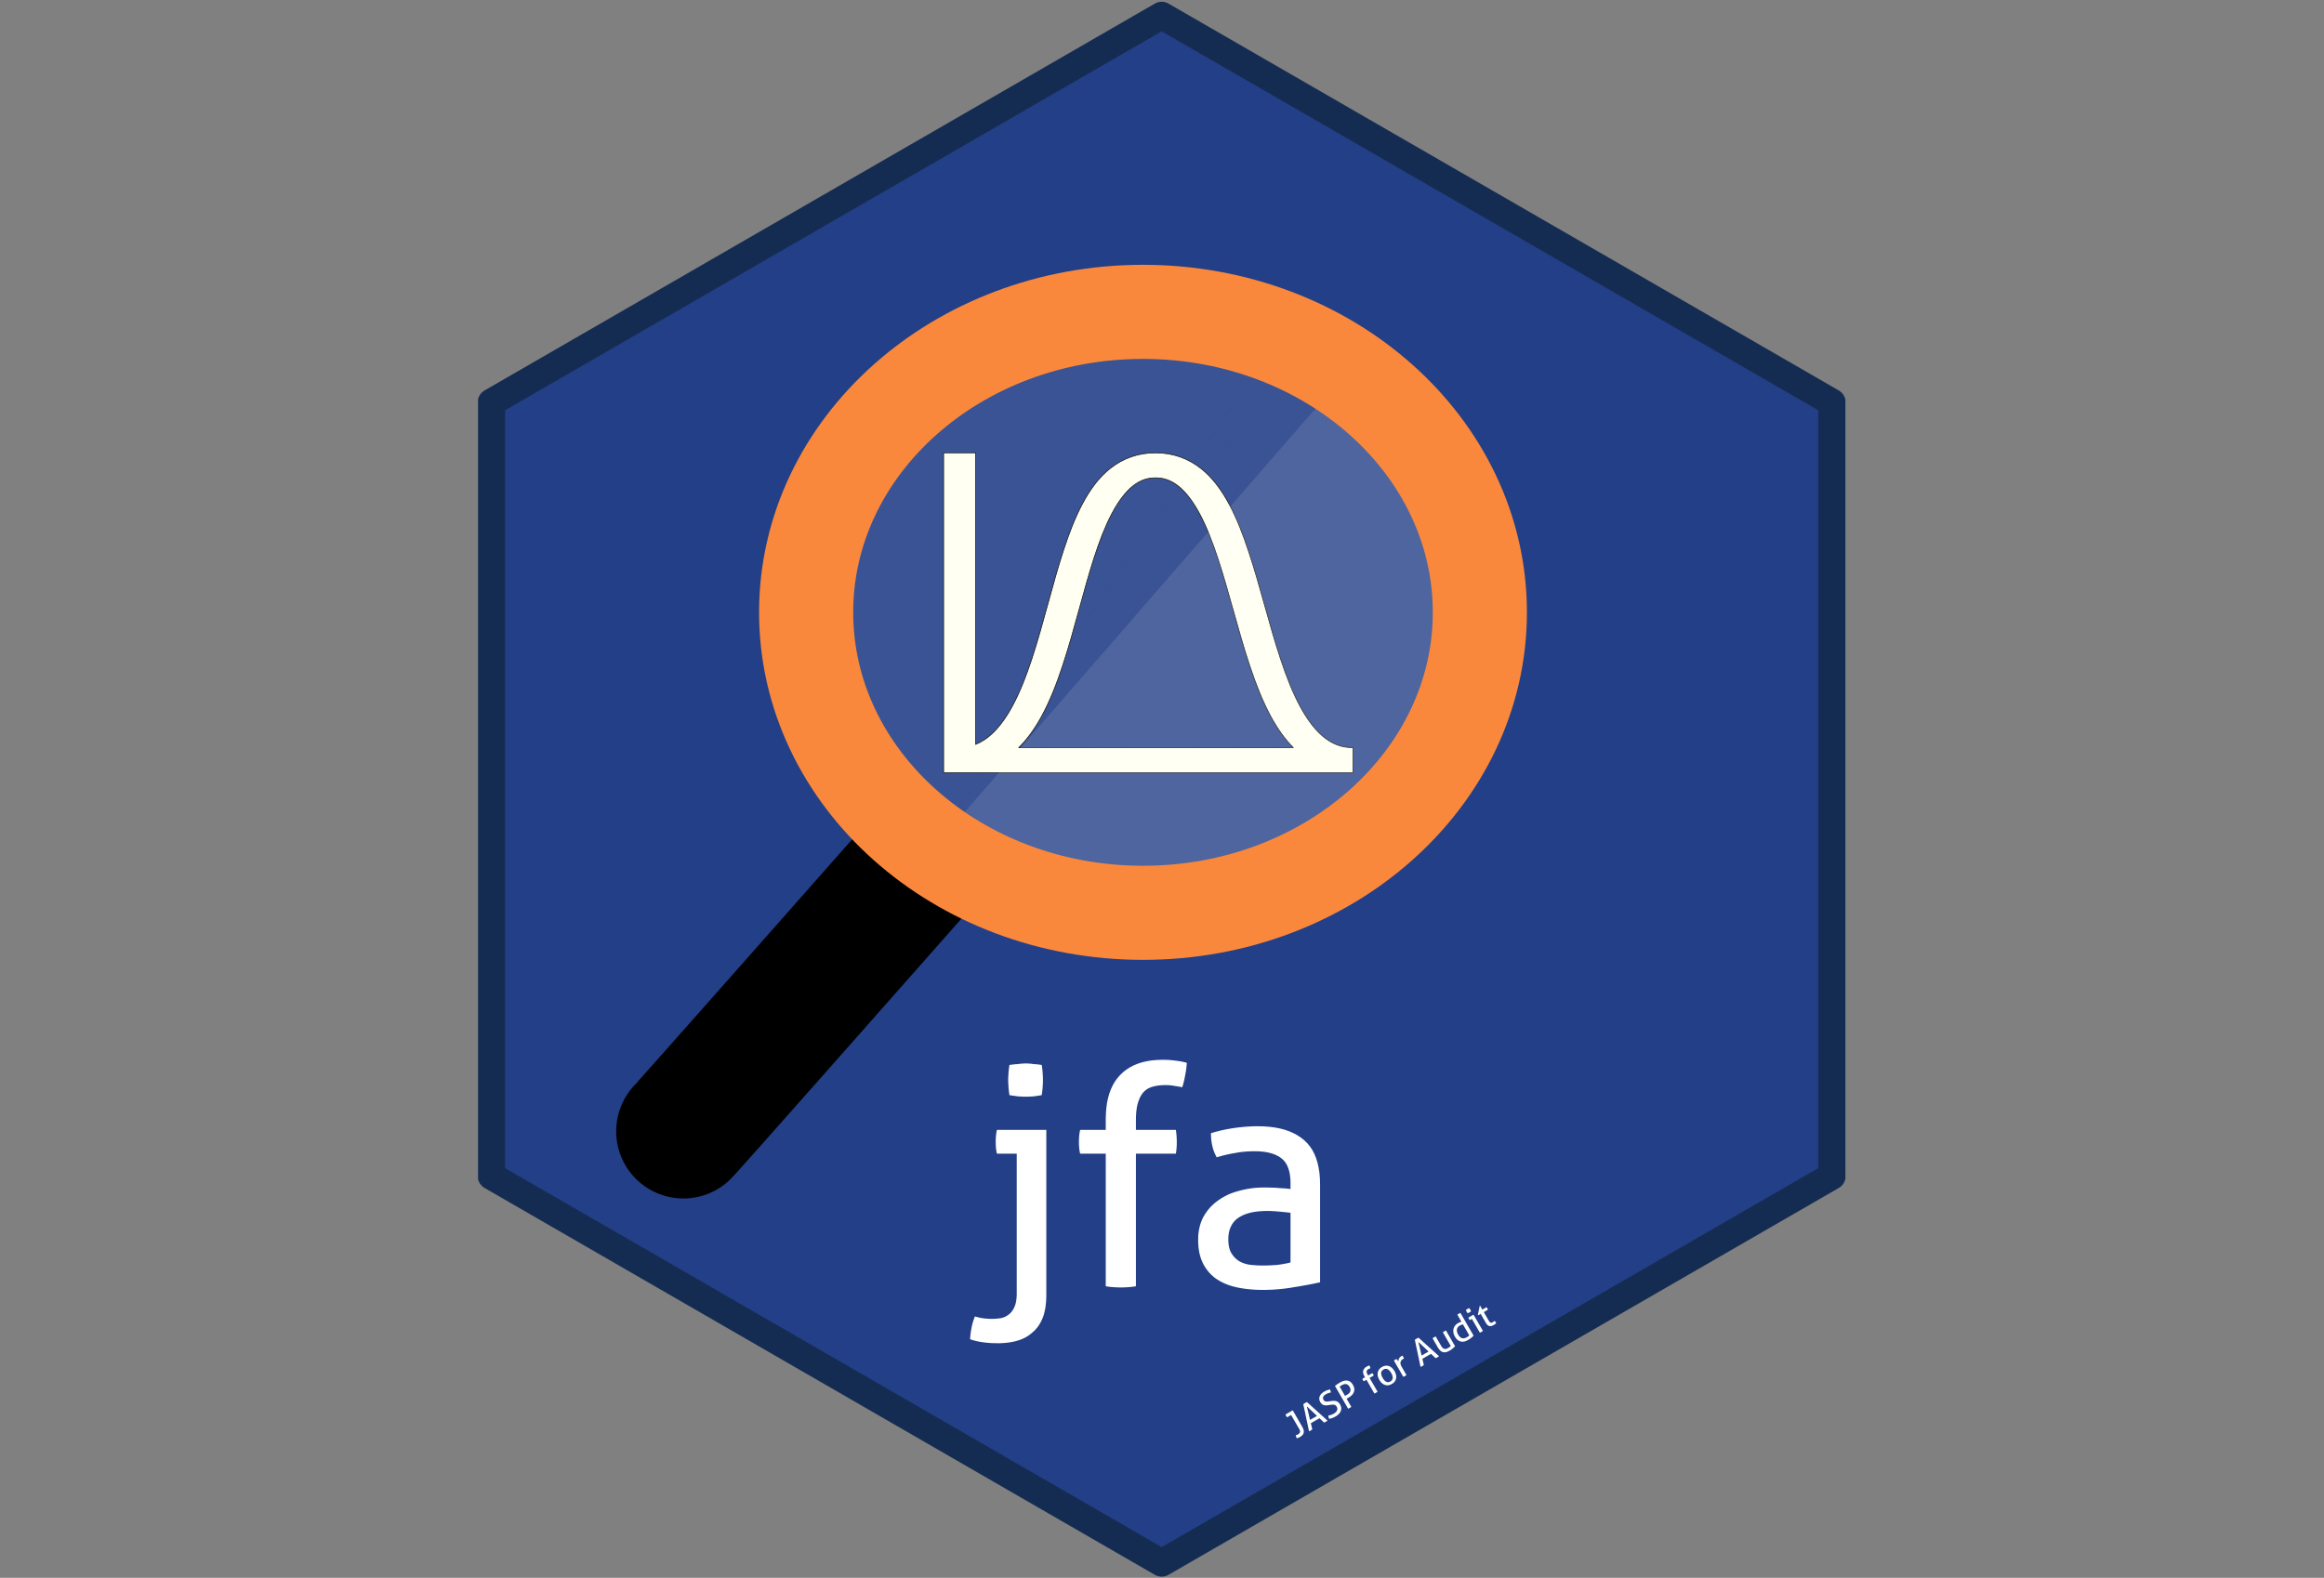 <?xml version="1.0" encoding="UTF-8" standalone="no"?>
<svg
   xmlns:dc="http://purl.org/dc/elements/1.1/"
   xmlns:cc="http://creativecommons.org/ns#"
   xmlns:rdf="http://www.w3.org/1999/02/22-rdf-syntax-ns#"
   xmlns:svg="http://www.w3.org/2000/svg"
   xmlns="http://www.w3.org/2000/svg"
   xmlns:xlink="http://www.w3.org/1999/xlink"
   xmlns:sodipodi="http://sodipodi.sourceforge.net/DTD/sodipodi-0.dtd"
   xmlns:inkscape="http://www.inkscape.org/namespaces/inkscape"
   viewBox="0 0 542.25 368.25"
   version="1.1"
   id="svg286"
   sodipodi:docname="jfaLogo.svg"
   inkscape:version="0.92.3 (2405546, 2018-03-11)">
  <rect x="0" y="0" width="542.25" height="368.25" style="fill:#808080;stroke:none;opacity:1;fill-opacity:1"/>
  <sodipodi:namedview
     pagecolor="#ffffff"
     bordercolor="#666666"
     borderopacity="1"
     objecttolerance="10"
     gridtolerance="10"
     guidetolerance="10"
     inkscape:pageopacity="0"
     inkscape:pageshadow="2"
     inkscape:window-width="1920"
     inkscape:window-height="1001"
     id="namedview288"
     showgrid="false"
     inkscape:zoom="1.7469907"
     inkscape:cx="271.125"
     inkscape:cy="184.125"
     inkscape:window-x="-9"
     inkscape:window-y="-9"
     inkscape:window-maximized="1"
     inkscape:current-layer="svg286" />
  <defs
     id="defs4">
    <style
       type="text/css"
       id="style2"><![CDATA[
    line, polyline, polygon, path, rect, circle {
      fill: none;
      stroke: #000000;
      stroke-linecap: round;
      stroke-linejoin: round;
      stroke-miterlimit: 10.00;
    }
  ]]></style>
    <linearGradient
       inkscape:collect="always"
       xlink:href="#linearGradient1452"
       id="linearGradient1454"
       x1="97.686"
       y1="125.712"
       x2="185.462"
       y2="180.855"
       gradientUnits="userSpaceOnUse"
       gradientTransform="matrix(2.518,0,0,2.313,8.678,-151.819)" />
    <linearGradient
       inkscape:collect="always"
       id="linearGradient1452">
      <stop
         style="stop-color:#233f87;stop-opacity:1;"
         offset="0"
         id="stop1448" />
      <stop
         style="stop-color:#233f87;stop-opacity:0;"
         offset="1"
         id="stop1450" />
    </linearGradient>
  </defs>
  <defs
     id="defs11">
    <clipPath
       id="cpMTExLjY4fDQzMC41N3wzNjguMjV8MC4wMA==">
      <rect
         x="111.68"
         y="0.00"
         width="318.90"
         height="368.25"
         id="rect8" />
    </clipPath>
  </defs>
  <rect
     x="111.68"
     y="0.00"
     width="318.90"
     height="368.25"
     style="stroke-width: 1.07; stroke: none;"
     clip-path="url(#cpMTExLjY4fDQzMC41N3wzNjguMjV8MC4wMA==)"
     id="rect13" />
  <defs
     id="defs18">
    <clipPath
       id="cpMC4wMHw1NDIuMjV8MzY4LjI1fDAuMDA=">
      <rect
         x="0.00"
         y="0.00"
         width="542.25"
         height="368.25"
         id="rect15" />
    </clipPath>
  </defs>
  <defs
     id="defs23">
    <clipPath
       id="cpMTExLjU0fDQzMC41N3wzNjguMjV8MC4wMA==">
      <rect
         x="111.54"
         y="0.00"
         width="319.04"
         height="368.25"
         id="rect20" />
    </clipPath>
  </defs>
  <rect
     x="111.54"
     y="0.00"
     width="319.04"
     height="368.39"
     style="stroke-width: 1.07; stroke: none;"
     clip-path="url(#cpMTExLjU0fDQzMC41N3wzNjguMjV8MC4wMA==)"
     id="rect25" />
  <polygon
     points="114.66,93.90 114.66,274.49 271.05,364.78 427.44,274.49 427.44,93.90 271.05,3.61 114.66,93.90 "
     style="stroke-width: 6.40; stroke: none; fill: #223F87;"
     clip-path="url(#cpMTExLjU0fDQzMC41N3wzNjguMjV8MC4wMA==)"
     id="polygon27" />
  <defs
     id="defs32">
    <clipPath
       id="cpMTk4LjgyfDI3MS4wNXwyNzQuNDl8MTg0LjIw">
      <rect
         x="198.82"
         y="184.20"
         width="72.23"
         height="90.29"
         id="rect29" />
    </clipPath>
  </defs>
  <rect
     x="198.82"
     y="184.20"
     width="72.23"
     height="90.29"
     style="stroke-width: 0.75; stroke: none;"
     clip-path="url(#cpMTk4LjgyfDI3MS4wNXwyNzQuNDl8MTg0LjIw)"
     id="rect34" />
  <defs
     id="defs40">
    <clipPath
       id="clipPath38">
      <rect
         x="111.54"
         y="0.00"
         width="319.04"
         height="368.25"
         id="rect36" />
    </clipPath>
  </defs>
  <defs
     id="defs46">
    <clipPath
       id="clipPath44">
      <rect
         x="198.82"
         y="184.20"
         width="72.23"
         height="90.29"
         id="rect42" />
    </clipPath>
  </defs>
  <rect
     x="198.82"
     y="184.20"
     width="72.23"
     height="90.29"
     style="stroke-width: 0.75; stroke: none;"
     clip-path="url(#cpMTk4LjgyfDI3MS4wNXwyNzQuNDl8MTg0LjIw)"
     id="rect48" />
  <defs
     id="defs54">
    <clipPath
       id="clipPath52">
      <rect
         x="111.54"
         y="0.00"
         width="319.04"
         height="368.25"
         id="rect50" />
    </clipPath>
  </defs>
  <defs
     id="defs60">
    <clipPath
       id="clipPath58">
      <rect
         x="0.00"
         y="0.00"
         width="542.25"
         height="368.25"
         id="rect56" />
    </clipPath>
  </defs>
  <defs
     id="defs66">
    <clipPath
       id="clipPath64">
      <rect
         x="111.54"
         y="0.00"
         width="319.04"
         height="368.25"
         id="rect62" />
    </clipPath>
  </defs>
  <defs
     id="defs72">
    <clipPath
       id="clipPath70">
      <rect
         x="0.00"
         y="0.00"
         width="542.25"
         height="368.25"
         id="rect68" />
    </clipPath>
  </defs>
  <defs
     id="defs78">
    <clipPath
       id="clipPath76">
      <rect
         x="111.54"
         y="0.00"
         width="319.04"
         height="368.25"
         id="rect74" />
    </clipPath>
  </defs>
  <defs
     id="defs84">
    <clipPath
       id="clipPath82">
      <rect
         x="0.00"
         y="0.00"
         width="542.25"
         height="368.25"
         id="rect80" />
    </clipPath>
  </defs>
  <defs
     id="defs90">
    <clipPath
       id="clipPath88">
      <rect
         x="111.54"
         y="0.00"
         width="319.04"
         height="368.25"
         id="rect86" />
    </clipPath>
  </defs>
  <defs
     id="defs96">
    <clipPath
       id="clipPath94">
      <rect
         x="0.00"
         y="0.00"
         width="542.25"
         height="368.25"
         id="rect92" />
    </clipPath>
  </defs>
  <defs
     id="defs102">
    <clipPath
       id="clipPath100">
      <rect
         x="111.54"
         y="0.00"
         width="319.04"
         height="368.25"
         id="rect98" />
    </clipPath>
  </defs>
  <defs
     id="defs108">
    <clipPath
       id="clipPath106">
      <rect
         x="0.00"
         y="0.00"
         width="542.25"
         height="368.25"
         id="rect104" />
    </clipPath>
  </defs>
  <defs
     id="defs114">
    <clipPath
       id="clipPath112">
      <rect
         x="111.54"
         y="0.00"
         width="319.04"
         height="368.25"
         id="rect110" />
    </clipPath>
  </defs>
  <defs
     id="defs120">
    <clipPath
       id="clipPath118">
      <rect
         x="0.00"
         y="0.00"
         width="542.25"
         height="368.25"
         id="rect116" />
    </clipPath>
  </defs>
  <defs
     id="defs126">
    <clipPath
       id="clipPath124">
      <rect
         x="111.54"
         y="0.00"
         width="319.04"
         height="368.25"
         id="rect122" />
    </clipPath>
  </defs>
  <defs
     id="defs132">
    <clipPath
       id="clipPath130">
      <rect
         x="0.00"
         y="0.00"
         width="542.25"
         height="368.25"
         id="rect128" />
    </clipPath>
  </defs>
  <defs
     id="defs138">
    <clipPath
       id="clipPath136">
      <rect
         x="111.54"
         y="0.00"
         width="319.04"
         height="368.25"
         id="rect134" />
    </clipPath>
  </defs>
  <defs
     id="defs144">
    <clipPath
       id="clipPath142">
      <rect
         x="0.00"
         y="0.00"
         width="542.25"
         height="368.25"
         id="rect140" />
    </clipPath>
  </defs>
  <defs
     id="defs150">
    <clipPath
       id="clipPath148">
      <rect
         x="111.54"
         y="0.00"
         width="319.04"
         height="368.25"
         id="rect146" />
    </clipPath>
  </defs>
  <defs
     id="defs156">
    <clipPath
       id="clipPath154">
      <rect
         x="0.00"
         y="0.00"
         width="542.25"
         height="368.25"
         id="rect152" />
    </clipPath>
  </defs>
  <defs
     id="defs162">
    <clipPath
       id="clipPath160">
      <rect
         x="111.54"
         y="0.00"
         width="319.04"
         height="368.25"
         id="rect158" />
    </clipPath>
  </defs>
  <defs
     id="defs168">
    <clipPath
       id="clipPath166">
      <rect
         x="0.00"
         y="0.00"
         width="542.25"
         height="368.25"
         id="rect164" />
    </clipPath>
  </defs>
  <defs
     id="defs174">
    <clipPath
       id="clipPath172">
      <rect
         x="111.54"
         y="0.00"
         width="319.04"
         height="368.25"
         id="rect170" />
    </clipPath>
  </defs>
  <defs
     id="defs180">
    <clipPath
       id="clipPath178">
      <rect
         x="0.00"
         y="0.00"
         width="542.25"
         height="368.25"
         id="rect176" />
    </clipPath>
  </defs>
  <defs
     id="defs186">
    <clipPath
       id="clipPath184">
      <rect
         x="111.54"
         y="0.00"
         width="319.04"
         height="368.25"
         id="rect182" />
    </clipPath>
  </defs>
  <defs
     id="defs192">
    <clipPath
       id="clipPath190">
      <rect
         x="0.00"
         y="0.00"
         width="542.25"
         height="368.25"
         id="rect188" />
    </clipPath>
  </defs>
  <defs
     id="defs198">
    <clipPath
       id="clipPath196">
      <rect
         x="111.54"
         y="0.00"
         width="319.04"
         height="368.25"
         id="rect194" />
    </clipPath>
  </defs>
  <defs
     id="defs204">
    <clipPath
       id="clipPath202">
      <rect
         x="0.00"
         y="0.00"
         width="542.25"
         height="368.25"
         id="rect200" />
    </clipPath>
  </defs>
  <defs
     id="defs210">
    <clipPath
       id="clipPath208">
      <rect
         x="111.54"
         y="0.00"
         width="319.04"
         height="368.25"
         id="rect206" />
    </clipPath>
  </defs>
  <defs
     id="defs216">
    <clipPath
       id="clipPath214">
      <rect
         x="0.00"
         y="0.00"
         width="542.25"
         height="368.25"
         id="rect212" />
    </clipPath>
  </defs>
  <defs
     id="defs222">
    <clipPath
       id="clipPath220">
      <rect
         x="111.54"
         y="0.00"
         width="319.04"
         height="368.25"
         id="rect218" />
    </clipPath>
  </defs>
  <defs
     id="defs228">
    <clipPath
       id="clipPath226">
      <rect
         x="0.00"
         y="0.00"
         width="542.25"
         height="368.25"
         id="rect224" />
    </clipPath>
  </defs>
  <defs
     id="defs234">
    <clipPath
       id="clipPath232">
      <rect
         x="111.54"
         y="0.00"
         width="319.04"
         height="368.25"
         id="rect230" />
    </clipPath>
  </defs>
  <defs
     id="defs240">
    <clipPath
       id="clipPath238">
      <rect
         x="0.00"
         y="0.00"
         width="542.25"
         height="368.25"
         id="rect236" />
    </clipPath>
  </defs>
  <defs
     id="defs246">
    <clipPath
       id="clipPath244">
      <rect
         x="111.54"
         y="0.00"
         width="319.04"
         height="368.25"
         id="rect242" />
    </clipPath>
  </defs>
  <polyline
     points="114.66,93.90 114.66,274.49 271.05,364.78 427.44,274.49 427.44,93.90 271.05,3.61 114.66,93.90 114.66,93.90 "
     style="stroke-width: 6.40; stroke: #152C52;"
     clip-path="url(#cpMTExLjU0fDQzMC41N3wzNjguMjV8MC4wMA==)"
     id="polyline248" />
  <path
     d="M 237.23 269.26 L 232.61 269.26 L 232.61 269.26 L 232.58 269.14 L 232.55 269.03 L 232.53 268.90 L 232.51 268.78 L 232.48 268.65 L 232.46 268.52 L 232.44 268.39 L 232.43 268.26 L 232.41 268.12 L 232.39 267.98 L 232.39 267.98 L 232.38 267.82 L 232.37 267.67 L 232.36 267.52 L 232.35 267.36 L 232.34 267.21 L 232.33 267.06 L 232.33 266.92 L 232.33 266.77 L 232.32 266.63 L 232.32 266.48 L 232.32 266.48 L 232.32 266.34 L 232.33 266.20 L 232.33 266.06 L 232.33 265.92 L 232.34 265.77 L 232.35 265.63 L 232.36 265.49 L 232.37 265.35 L 232.38 265.20 L 232.39 265.06 L 232.39 265.06 L 232.41 264.91 L 232.43 264.76 L 232.44 264.61 L 232.46 264.47 L 232.48 264.33 L 232.51 264.20 L 232.53 264.07 L 232.55 263.95 L 232.58 263.83 L 232.61 263.71 L 244.13 263.71 L 244.13 302.26 L 244.13 302.26 L 244.12 302.89 L 244.10 303.50 L 244.05 304.09 L 243.99 304.65 L 243.92 305.20 L 243.82 305.72 L 243.71 306.22 L 243.59 306.70 L 243.44 307.16 L 243.28 307.60 L 243.28 307.60 L 243.10 308.02 L 242.91 308.42 L 242.70 308.80 L 242.48 309.17 L 242.25 309.52 L 242.00 309.85 L 241.73 310.17 L 241.46 310.47 L 241.17 310.75 L 240.86 311.01 L 240.86 311.01 L 240.55 311.28 L 240.24 311.52 L 239.91 311.75 L 239.57 311.97 L 239.22 312.17 L 238.86 312.35 L 238.49 312.52 L 238.11 312.67 L 237.71 312.81 L 237.30 312.93 L 237.30 312.93 L 236.89 313.04 L 236.46 313.14 L 236.03 313.22 L 235.60 313.30 L 235.15 313.36 L 234.70 313.41 L 234.24 313.45 L 233.77 313.48 L 233.30 313.50 L 232.82 313.50 L 232.82 313.50 L 232.07 313.49 L 231.33 313.47 L 230.63 313.42 L 229.94 313.35 L 229.28 313.27 L 228.65 313.17 L 228.04 313.05 L 227.45 312.91 L 226.89 312.75 L 226.35 312.58 L 226.35 312.58 L 226.36 312.31 L 226.39 312.03 L 226.41 311.76 L 226.44 311.49 L 226.47 311.21 L 226.51 310.93 L 226.55 310.65 L 226.60 310.37 L 226.65 310.09 L 226.70 309.80 L 226.70 309.80 L 226.76 309.52 L 226.83 309.25 L 226.89 308.98 L 226.97 308.71 L 227.04 308.45 L 227.12 308.20 L 227.21 307.95 L 227.30 307.71 L 227.39 307.47 L 227.49 307.24 L 227.49 307.24 L 227.83 307.35 L 228.19 307.45 L 228.56 307.53 L 228.94 307.61 L 229.34 307.67 L 229.74 307.72 L 230.16 307.76 L 230.58 307.79 L 231.02 307.81 L 231.47 307.81 L 231.47 307.81 L 231.66 307.81 L 231.84 307.81 L 232.03 307.80 L 232.22 307.79 L 232.41 307.78 L 232.61 307.76 L 232.80 307.74 L 233.00 307.72 L 233.19 307.70 L 233.39 307.67 L 233.39 307.67 L 233.59 307.64 L 233.78 307.59 L 233.98 307.54 L 234.16 307.48 L 234.35 307.40 L 234.53 307.32 L 234.72 307.23 L 234.89 307.12 L 235.07 307.01 L 235.24 306.89 L 235.24 306.89 L 235.41 306.77 L 235.57 306.63 L 235.73 306.49 L 235.88 306.33 L 236.02 306.16 L 236.16 305.97 L 236.30 305.78 L 236.42 305.57 L 236.55 305.34 L 236.66 305.11 L 236.66 305.11 L 236.77 304.86 L 236.87 304.59 L 236.95 304.30 L 237.03 303.99 L 237.09 303.67 L 237.14 303.33 L 237.18 302.96 L 237.21 302.58 L 237.23 302.18 L 237.23 301.77 L 237.23 269.26 ZM 235.52 255.60 L 235.52 255.60 L 235.50 255.40 L 235.47 255.21 L 235.45 255.02 L 235.42 254.83 L 235.40 254.64 L 235.38 254.46 L 235.36 254.28 L 235.34 254.10 L 235.33 253.92 L 235.31 253.75 L 235.31 253.75 L 235.30 253.57 L 235.29 253.39 L 235.27 253.21 L 235.27 253.03 L 235.26 252.86 L 235.25 252.69 L 235.25 252.53 L 235.24 252.36 L 235.24 252.20 L 235.24 252.04 L 235.24 252.04 L 235.24 251.89 L 235.24 251.73 L 235.25 251.57 L 235.25 251.41 L 235.26 251.24 L 235.27 251.08 L 235.27 250.91 L 235.29 250.75 L 235.30 250.58 L 235.31 250.41 L 235.31 250.41 L 235.33 250.22 L 235.34 250.04 L 235.36 249.85 L 235.38 249.67 L 235.40 249.48 L 235.42 249.30 L 235.45 249.11 L 235.47 248.93 L 235.50 248.74 L 235.52 248.56 L 235.52 248.56 L 235.71 248.53 L 235.90 248.51 L 236.09 248.48 L 236.29 248.46 L 236.48 248.43 L 236.69 248.41 L 236.89 248.39 L 237.10 248.38 L 237.30 248.36 L 237.52 248.35 L 237.52 248.35 L 237.73 248.32 L 237.93 248.29 L 238.13 248.27 L 238.32 248.25 L 238.51 248.24 L 238.69 248.23 L 238.87 248.22 L 239.04 248.21 L 239.21 248.21 L 239.37 248.20 L 239.37 248.20 L 239.52 248.21 L 239.69 248.21 L 239.85 248.22 L 240.03 248.23 L 240.20 248.24 L 240.38 248.25 L 240.57 248.27 L 240.75 248.29 L 240.95 248.32 L 241.14 248.35 L 241.14 248.35 L 241.36 248.36 L 241.56 248.38 L 241.76 248.39 L 241.96 248.41 L 242.16 248.43 L 242.35 248.46 L 242.53 248.48 L 242.71 248.51 L 242.89 248.53 L 243.06 248.56 L 243.06 248.56 L 243.09 248.74 L 243.12 248.93 L 243.14 249.11 L 243.17 249.30 L 243.19 249.48 L 243.21 249.67 L 243.23 249.85 L 243.25 250.04 L 243.26 250.22 L 243.28 250.41 L 243.28 250.41 L 243.29 250.58 L 243.30 250.75 L 243.31 250.91 L 243.32 251.08 L 243.33 251.24 L 243.34 251.41 L 243.34 251.57 L 243.35 251.73 L 243.35 251.89 L 243.35 252.04 L 243.35 252.04 L 243.35 252.20 L 243.35 252.36 L 243.34 252.53 L 243.34 252.69 L 243.33 252.86 L 243.32 253.03 L 243.31 253.21 L 243.30 253.39 L 243.29 253.57 L 243.28 253.75 L 243.28 253.75 L 243.26 253.92 L 243.25 254.10 L 243.23 254.28 L 243.21 254.46 L 243.19 254.64 L 243.17 254.83 L 243.14 255.02 L 243.12 255.21 L 243.09 255.40 L 243.06 255.60 L 243.06 255.60 L 242.89 255.63 L 242.71 255.66 L 242.53 255.69 L 242.35 255.72 L 242.16 255.74 L 241.96 255.77 L 241.76 255.80 L 241.56 255.83 L 241.36 255.86 L 241.14 255.89 L 241.14 255.89 L 240.95 255.90 L 240.75 255.91 L 240.57 255.92 L 240.38 255.93 L 240.20 255.94 L 240.03 255.95 L 239.85 255.95 L 239.69 255.95 L 239.52 255.96 L 239.37 255.96 L 239.37 255.96 L 239.21 255.96 L 239.04 255.95 L 238.87 255.95 L 238.69 255.95 L 238.51 255.94 L 238.32 255.93 L 238.13 255.92 L 237.93 255.91 L 237.73 255.90 L 237.52 255.89 L 237.52 255.89 L 237.30 255.86 L 237.10 255.83 L 236.89 255.80 L 236.69 255.77 L 236.48 255.74 L 236.29 255.72 L 236.09 255.69 L 235.90 255.66 L 235.71 255.63 L 235.52 255.60 Z"
     style="fill-rule: evenodd; fill: #FFFFFF; stroke-width: 0.75; stroke: none;"
     clip-path="url(#cpMTExLjU0fDQzMC41N3wzNjguMjV8MC4wMA==)"
     id="path250" />
  <path
     d="M 258.00 269.26 L 252.03 269.26 L 252.03 269.26 L 251.97 269.03 L 251.92 268.78 L 251.88 268.53 L 251.84 268.27 L 251.81 268.00 L 251.79 267.71 L 251.77 267.42 L 251.75 267.12 L 251.75 266.81 L 251.74 266.48 L 251.74 266.48 L 251.75 266.18 L 251.75 265.87 L 251.77 265.58 L 251.79 265.29 L 251.81 265.01 L 251.84 264.73 L 251.88 264.47 L 251.92 264.21 L 251.97 263.96 L 252.03 263.71 L 258.00 263.71 L 258.00 261.15 L 258.00 261.15 L 258.04 259.83 L 258.14 258.58 L 258.30 257.39 L 258.54 256.27 L 258.84 255.21 L 259.21 254.22 L 259.64 253.29 L 260.14 252.43 L 260.71 251.64 L 261.35 250.91 L 261.35 250.91 L 262.06 250.23 L 262.83 249.63 L 263.67 249.09 L 264.57 248.63 L 265.52 248.24 L 266.54 247.92 L 267.62 247.67 L 268.77 247.49 L 269.97 247.39 L 271.23 247.35 L 271.23 247.35 L 271.58 247.35 L 271.93 247.36 L 272.26 247.37 L 272.59 247.38 L 272.90 247.40 L 273.21 247.43 L 273.51 247.45 L 273.80 247.49 L 274.09 247.52 L 274.36 247.56 L 274.36 247.56 L 274.63 247.59 L 274.90 247.63 L 275.16 247.67 L 275.42 247.71 L 275.68 247.76 L 275.93 247.81 L 276.18 247.87 L 276.43 247.93 L 276.68 247.99 L 276.92 248.06 L 276.92 248.06 L 276.89 248.41 L 276.86 248.75 L 276.83 249.08 L 276.79 249.40 L 276.75 249.72 L 276.70 250.02 L 276.65 250.31 L 276.60 250.59 L 276.55 250.86 L 276.50 251.12 L 276.50 251.12 L 276.45 251.38 L 276.40 251.64 L 276.35 251.89 L 276.29 252.16 L 276.23 252.42 L 276.16 252.68 L 276.09 252.95 L 276.02 253.21 L 275.94 253.48 L 275.86 253.75 L 275.86 253.75 L 275.71 253.72 L 275.56 253.70 L 275.40 253.67 L 275.24 253.64 L 275.07 253.61 L 274.90 253.58 L 274.72 253.55 L 274.54 253.52 L 274.35 253.50 L 274.15 253.47 L 274.15 253.47 L 273.96 253.43 L 273.76 253.39 L 273.56 253.36 L 273.34 253.33 L 273.12 253.31 L 272.89 253.29 L 272.65 253.27 L 272.40 253.26 L 272.14 253.26 L 271.87 253.25 L 271.87 253.25 L 271.56 253.26 L 271.26 253.27 L 270.96 253.29 L 270.67 253.31 L 270.38 253.34 L 270.10 253.38 L 269.82 253.43 L 269.55 253.48 L 269.29 253.54 L 269.03 253.61 L 269.03 253.61 L 268.79 253.67 L 268.56 253.75 L 268.33 253.84 L 268.11 253.94 L 267.89 254.05 L 267.68 254.18 L 267.47 254.32 L 267.27 254.47 L 267.08 254.64 L 266.89 254.82 L 266.89 254.82 L 266.73 255.00 L 266.57 255.19 L 266.41 255.40 L 266.27 255.63 L 266.13 255.87 L 266.00 256.12 L 265.87 256.40 L 265.76 256.69 L 265.65 256.99 L 265.54 257.31 L 265.54 257.31 L 265.45 257.63 L 265.36 257.97 L 265.29 258.33 L 265.22 258.71 L 265.17 259.10 L 265.12 259.52 L 265.09 259.95 L 265.06 260.40 L 265.05 260.87 L 265.04 261.36 L 265.04 263.71 L 274.36 263.71 L 274.36 263.71 L 274.40 264.00 L 274.44 264.28 L 274.47 264.57 L 274.50 264.86 L 274.52 265.15 L 274.54 265.44 L 274.56 265.74 L 274.57 266.03 L 274.57 266.33 L 274.58 266.63 L 274.58 266.63 L 274.57 266.90 L 274.57 267.16 L 274.56 267.43 L 274.54 267.70 L 274.52 267.96 L 274.50 268.22 L 274.47 268.48 L 274.44 268.74 L 274.40 269.00 L 274.36 269.26 L 265.04 269.26 L 265.04 300.20 L 265.04 300.20 L 264.89 300.23 L 264.72 300.26 L 264.56 300.28 L 264.38 300.30 L 264.21 300.33 L 264.03 300.35 L 263.84 300.37 L 263.66 300.38 L 263.46 300.40 L 263.27 300.41 L 263.27 300.41 L 263.08 300.43 L 262.90 300.44 L 262.72 300.45 L 262.55 300.46 L 262.38 300.47 L 262.21 300.47 L 262.04 300.48 L 261.88 300.48 L 261.72 300.48 L 261.56 300.49 L 261.56 300.49 L 261.40 300.48 L 261.24 300.48 L 261.07 300.48 L 260.90 300.47 L 260.72 300.47 L 260.54 300.46 L 260.36 300.45 L 260.17 300.44 L 259.98 300.43 L 259.78 300.41 L 259.78 300.41 L 259.58 300.40 L 259.39 300.38 L 259.20 300.37 L 259.02 300.35 L 258.84 300.33 L 258.66 300.30 L 258.49 300.28 L 258.32 300.26 L 258.16 300.23 L 258.00 300.20 L 258.00 269.26 Z"
     style="fill-rule: evenodd; fill: #FFFFFF; stroke-width: 0.75; stroke: none;"
     clip-path="url(#cpMTExLjU0fDQzMC41N3wzNjguMjV8MC4wMA==)"
     id="path252" />
  <path
     d="M 301.11 283.06 L 301.11 283.06 L 300.89 283.03 L 300.66 283.00 L 300.42 282.97 L 300.16 282.94 L 299.90 282.92 L 299.62 282.89 L 299.34 282.86 L 299.04 282.83 L 298.73 282.80 L 298.41 282.77 L 298.41 282.77 L 298.08 282.75 L 297.77 282.72 L 297.47 282.70 L 297.18 282.68 L 296.89 282.67 L 296.62 282.65 L 296.36 282.64 L 296.11 282.64 L 295.86 282.63 L 295.63 282.63 L 295.63 282.63 L 294.77 282.65 L 293.95 282.70 L 293.17 282.78 L 292.43 282.89 L 291.74 283.04 L 291.08 283.22 L 290.47 283.43 L 289.89 283.68 L 289.36 283.96 L 288.87 284.27 L 288.87 284.27 L 288.44 284.61 L 288.05 284.99 L 287.71 285.40 L 287.42 285.85 L 287.17 286.33 L 286.96 286.85 L 286.80 287.39 L 286.69 287.98 L 286.62 288.60 L 286.60 289.25 L 286.60 289.25 L 286.61 289.66 L 286.63 290.06 L 286.67 290.44 L 286.72 290.81 L 286.79 291.15 L 286.88 291.47 L 286.98 291.78 L 287.10 292.07 L 287.23 292.34 L 287.38 292.59 L 287.38 292.59 L 287.54 292.83 L 287.71 293.05 L 287.88 293.26 L 288.06 293.47 L 288.25 293.66 L 288.45 293.84 L 288.65 294.00 L 288.86 294.16 L 289.08 294.31 L 289.30 294.44 L 289.30 294.44 L 289.54 294.56 L 289.79 294.68 L 290.04 294.78 L 290.30 294.87 L 290.56 294.96 L 290.83 295.03 L 291.10 295.09 L 291.37 295.14 L 291.65 295.19 L 291.93 295.22 L 291.93 295.22 L 292.22 295.25 L 292.50 295.27 L 292.77 295.29 L 293.05 295.31 L 293.32 295.33 L 293.59 295.34 L 293.85 295.35 L 294.12 295.36 L 294.38 295.36 L 294.64 295.36 L 294.64 295.36 L 294.96 295.36 L 295.29 295.36 L 295.62 295.35 L 295.96 295.34 L 296.29 295.33 L 296.62 295.31 L 296.96 295.29 L 297.30 295.27 L 297.64 295.25 L 297.98 295.22 L 297.98 295.22 L 298.33 295.18 L 298.67 295.13 L 299.01 295.08 L 299.33 295.03 L 299.65 294.97 L 299.96 294.91 L 300.26 294.85 L 300.55 294.79 L 300.83 294.72 L 301.11 294.65 L 301.11 283.06 ZM 301.11 276.16 L 301.11 276.16 L 301.09 275.34 L 301.02 274.58 L 300.92 273.87 L 300.77 273.21 L 300.57 272.60 L 300.34 272.04 L 300.06 271.54 L 299.74 271.08 L 299.38 270.68 L 298.97 270.33 L 298.97 270.33 L 298.53 270.01 L 298.04 269.74 L 297.52 269.49 L 296.96 269.28 L 296.36 269.10 L 295.72 268.95 L 295.05 268.84 L 294.33 268.76 L 293.58 268.71 L 292.79 268.69 L 292.79 268.69 L 292.29 268.69 L 291.80 268.71 L 291.32 268.73 L 290.84 268.76 L 290.37 268.80 L 289.90 268.84 L 289.44 268.90 L 288.98 268.96 L 288.53 269.04 L 288.09 269.12 L 288.09 269.12 L 287.66 269.19 L 287.24 269.27 L 286.82 269.36 L 286.40 269.45 L 285.97 269.54 L 285.56 269.65 L 285.14 269.75 L 284.72 269.87 L 284.31 269.99 L 283.89 270.11 L 283.89 270.11 L 283.64 269.63 L 283.41 269.14 L 283.20 268.62 L 283.03 268.09 L 282.88 267.53 L 282.76 266.96 L 282.66 266.37 L 282.60 265.76 L 282.56 265.14 L 282.54 264.49 L 282.54 264.49 L 283.03 264.34 L 283.53 264.19 L 284.04 264.06 L 284.56 263.92 L 285.09 263.80 L 285.62 263.68 L 286.17 263.57 L 286.73 263.47 L 287.30 263.37 L 287.88 263.28 L 287.88 263.28 L 288.46 263.20 L 289.04 263.13 L 289.61 263.07 L 290.18 263.01 L 290.74 262.96 L 291.30 262.93 L 291.86 262.90 L 292.41 262.87 L 292.95 262.86 L 293.50 262.86 L 293.50 262.86 L 294.89 262.89 L 296.21 262.99 L 297.46 263.15 L 298.64 263.38 L 299.76 263.67 L 300.80 264.03 L 301.78 264.46 L 302.69 264.95 L 303.54 265.51 L 304.31 266.13 L 304.31 266.13 L 305.01 266.81 L 305.64 267.57 L 306.20 268.40 L 306.68 269.32 L 307.08 270.31 L 307.42 271.38 L 307.67 272.53 L 307.86 273.75 L 307.97 275.06 L 308.01 276.44 L 308.01 299.28 L 308.01 299.28 L 307.50 299.39 L 306.97 299.50 L 306.42 299.62 L 305.85 299.73 L 305.25 299.85 L 304.64 299.96 L 304.00 300.07 L 303.34 300.19 L 302.66 300.30 L 301.96 300.41 L 301.96 300.41 L 301.25 300.54 L 300.53 300.64 L 299.81 300.74 L 299.09 300.82 L 298.37 300.89 L 297.64 300.95 L 296.91 301.00 L 296.18 301.03 L 295.44 301.05 L 294.71 301.05 L 294.71 301.05 L 294.02 301.05 L 293.34 301.03 L 292.67 301.00 L 292.02 300.95 L 291.38 300.89 L 290.75 300.82 L 290.14 300.74 L 289.54 300.64 L 288.95 300.54 L 288.38 300.41 L 288.38 300.41 L 287.83 300.28 L 287.30 300.13 L 286.78 299.96 L 286.28 299.78 L 285.80 299.58 L 285.33 299.36 L 284.88 299.13 L 284.44 298.89 L 284.02 298.63 L 283.61 298.35 L 283.61 298.35 L 283.23 298.06 L 282.88 297.75 L 282.53 297.43 L 282.21 297.09 L 281.90 296.73 L 281.61 296.36 L 281.34 295.98 L 281.08 295.57 L 280.84 295.16 L 280.62 294.72 L 280.62 294.72 L 280.42 294.27 L 280.24 293.80 L 280.08 293.32 L 279.94 292.81 L 279.82 292.29 L 279.73 291.74 L 279.65 291.18 L 279.60 290.60 L 279.57 290.01 L 279.56 289.39 L 279.56 289.39 L 279.57 288.79 L 279.60 288.20 L 279.66 287.62 L 279.75 287.07 L 279.86 286.53 L 279.99 286.00 L 280.15 285.49 L 280.33 285.00 L 280.53 284.52 L 280.76 284.05 L 280.76 284.05 L 281.03 283.59 L 281.31 283.15 L 281.61 282.72 L 281.93 282.31 L 282.26 281.92 L 282.61 281.54 L 282.98 281.19 L 283.36 280.84 L 283.76 280.52 L 284.18 280.21 L 284.18 280.21 L 284.61 279.91 L 285.06 279.62 L 285.52 279.35 L 285.99 279.10 L 286.47 278.86 L 286.97 278.64 L 287.48 278.44 L 288.00 278.26 L 288.54 278.09 L 289.09 277.94 L 289.09 277.94 L 289.64 277.79 L 290.21 277.66 L 290.78 277.54 L 291.35 277.44 L 291.93 277.35 L 292.52 277.28 L 293.11 277.22 L 293.71 277.19 L 294.31 277.16 L 294.92 277.15 L 294.92 277.15 L 295.37 277.16 L 295.80 277.16 L 296.21 277.17 L 296.60 277.18 L 296.98 277.19 L 297.34 277.21 L 297.69 277.22 L 298.02 277.25 L 298.33 277.27 L 298.62 277.30 L 298.62 277.30 L 298.91 277.31 L 299.20 277.33 L 299.47 277.35 L 299.73 277.36 L 299.99 277.39 L 300.23 277.41 L 300.47 277.43 L 300.69 277.46 L 300.90 277.48 L 301.11 277.51 L 301.11 276.16 Z"
     style="fill-rule: evenodd; fill: #FFFFFF; stroke-width: 0.75; stroke: none;"
     clip-path="url(#cpMTExLjU0fDQzMC41N3wzNjguMjV8MC4wMA==)"
     id="path254" />
  <path
     d="M 301.25 330.25 L 300.32 330.79 L 300.32 330.79 L 300.31 330.78 L 300.30 330.76 L 300.29 330.75 L 300.27 330.73 L 300.26 330.72 L 300.25 330.70 L 300.24 330.69 L 300.23 330.67 L 300.22 330.66 L 300.20 330.64 L 300.20 330.64 L 300.19 330.62 L 300.18 330.61 L 300.17 330.59 L 300.16 330.57 L 300.15 330.56 L 300.14 330.54 L 300.13 330.52 L 300.12 330.51 L 300.11 330.49 L 300.10 330.47 L 300.10 330.47 L 300.09 330.46 L 300.08 330.44 L 300.07 330.42 L 300.06 330.41 L 300.05 330.39 L 300.05 330.37 L 300.04 330.36 L 300.03 330.34 L 300.02 330.32 L 300.01 330.31 L 300.01 330.31 L 300.00 330.29 L 300.00 330.27 L 299.99 330.25 L 299.98 330.23 L 299.97 330.22 L 299.97 330.20 L 299.96 330.18 L 299.95 330.16 L 299.95 330.15 L 299.94 330.13 L 301.63 329.16 L 303.84 332.99 L 303.84 332.99 L 303.89 333.08 L 303.94 333.17 L 303.98 333.25 L 304.02 333.34 L 304.05 333.42 L 304.08 333.50 L 304.11 333.57 L 304.14 333.65 L 304.16 333.72 L 304.18 333.80 L 304.18 333.80 L 304.19 333.87 L 304.20 333.94 L 304.21 334.01 L 304.21 334.07 L 304.22 334.14 L 304.21 334.20 L 304.21 334.27 L 304.20 334.33 L 304.19 334.39 L 304.18 334.45 L 304.18 334.45 L 304.16 334.50 L 304.14 334.56 L 304.11 334.61 L 304.09 334.66 L 304.06 334.72 L 304.03 334.77 L 303.99 334.82 L 303.95 334.87 L 303.91 334.91 L 303.87 334.96 L 303.87 334.96 L 303.83 335.00 L 303.78 335.05 L 303.73 335.10 L 303.68 335.14 L 303.62 335.18 L 303.57 335.22 L 303.51 335.27 L 303.45 335.31 L 303.38 335.35 L 303.32 335.39 L 303.32 335.39 L 303.28 335.41 L 303.25 335.43 L 303.21 335.44 L 303.17 335.46 L 303.14 335.48 L 303.10 335.50 L 303.06 335.51 L 303.02 335.53 L 302.99 335.55 L 302.95 335.56 L 302.95 335.56 L 302.91 335.58 L 302.87 335.59 L 302.84 335.61 L 302.80 335.62 L 302.76 335.63 L 302.73 335.65 L 302.69 335.66 L 302.66 335.67 L 302.62 335.68 L 302.59 335.69 L 302.59 335.69 L 302.57 335.66 L 302.55 335.63 L 302.54 335.60 L 302.52 335.57 L 302.51 335.53 L 302.49 335.50 L 302.48 335.47 L 302.46 335.43 L 302.45 335.40 L 302.44 335.36 L 302.44 335.36 L 302.43 335.33 L 302.41 335.29 L 302.40 335.25 L 302.39 335.21 L 302.38 335.18 L 302.37 335.14 L 302.36 335.10 L 302.35 335.06 L 302.34 335.02 L 302.34 334.98 L 302.34 334.98 L 302.36 334.97 L 302.38 334.97 L 302.40 334.96 L 302.42 334.95 L 302.44 334.95 L 302.47 334.94 L 302.49 334.93 L 302.51 334.93 L 302.54 334.92 L 302.56 334.91 L 302.56 334.91 L 302.59 334.90 L 302.62 334.89 L 302.64 334.88 L 302.67 334.87 L 302.69 334.86 L 302.72 334.85 L 302.75 334.84 L 302.77 334.82 L 302.80 334.81 L 302.82 334.80 L 302.82 334.80 L 302.85 334.78 L 302.87 334.76 L 302.90 334.75 L 302.93 334.73 L 302.95 334.71 L 302.98 334.70 L 303.00 334.68 L 303.03 334.66 L 303.05 334.64 L 303.07 334.62 L 303.07 334.62 L 303.10 334.60 L 303.12 334.58 L 303.15 334.55 L 303.17 334.53 L 303.19 334.51 L 303.21 334.48 L 303.23 334.46 L 303.25 334.43 L 303.26 334.40 L 303.28 334.37 L 303.28 334.37 L 303.29 334.35 L 303.30 334.32 L 303.32 334.28 L 303.32 334.25 L 303.33 334.22 L 303.34 334.19 L 303.34 334.15 L 303.34 334.12 L 303.34 334.08 L 303.34 334.04 L 303.34 334.04 L 303.34 334.00 L 303.33 333.96 L 303.32 333.92 L 303.31 333.88 L 303.30 333.84 L 303.28 333.79 L 303.26 333.75 L 303.24 333.70 L 303.21 333.65 L 303.19 333.60 L 301.25 330.25 Z"
     style="fill-rule: evenodd; fill: #FFFFFF; stroke-width: 0.75; stroke: none;"
     clip-path="url(#cpMTExLjU0fDQzMC41N3wzNjguMjV8MC4wMA==)"
     id="path256" />
  <path
     d="M 307.87 331.01 L 305.85 332.17 L 306.20 333.61 L 306.20 333.61 L 306.18 333.62 L 306.16 333.63 L 306.14 333.65 L 306.12 333.66 L 306.11 333.67 L 306.09 333.69 L 306.07 333.70 L 306.05 333.71 L 306.03 333.73 L 306.02 333.74 L 306.02 333.74 L 306.00 333.75 L 305.98 333.76 L 305.96 333.78 L 305.94 333.79 L 305.92 333.80 L 305.90 333.81 L 305.89 333.82 L 305.87 333.84 L 305.85 333.85 L 305.83 333.86 L 305.83 333.86 L 305.81 333.87 L 305.79 333.88 L 305.77 333.89 L 305.74 333.90 L 305.72 333.92 L 305.70 333.93 L 305.68 333.94 L 305.66 333.95 L 305.64 333.96 L 305.62 333.97 L 305.62 333.97 L 305.60 333.98 L 305.58 333.99 L 305.56 334.00 L 305.54 334.01 L 305.52 334.01 L 305.50 334.02 L 305.48 334.03 L 305.46 334.04 L 305.44 334.04 L 305.43 334.05 L 304.09 327.74 L 304.09 327.74 L 304.11 327.72 L 304.12 327.71 L 304.14 327.69 L 304.16 327.68 L 304.18 327.67 L 304.20 327.65 L 304.22 327.64 L 304.24 327.62 L 304.26 327.61 L 304.28 327.60 L 304.28 327.60 L 304.30 327.58 L 304.33 327.57 L 304.35 327.55 L 304.37 327.54 L 304.39 327.52 L 304.41 327.51 L 304.44 327.50 L 304.46 327.48 L 304.48 327.47 L 304.51 327.46 L 304.51 327.46 L 304.53 327.44 L 304.55 327.43 L 304.57 327.42 L 304.59 327.41 L 304.61 327.40 L 304.64 327.38 L 304.66 327.37 L 304.68 327.36 L 304.70 327.35 L 304.73 327.34 L 304.73 327.34 L 304.75 327.33 L 304.77 327.32 L 304.79 327.31 L 304.82 327.30 L 304.84 327.29 L 304.86 327.28 L 304.89 327.27 L 304.91 327.26 L 304.93 327.25 L 304.95 327.24 L 309.74 331.56 L 309.74 331.56 L 309.73 331.57 L 309.71 331.58 L 309.69 331.60 L 309.68 331.61 L 309.66 331.63 L 309.64 331.64 L 309.62 331.65 L 309.60 331.67 L 309.58 331.68 L 309.56 331.70 L 309.56 331.70 L 309.54 331.71 L 309.51 331.72 L 309.49 331.74 L 309.47 331.75 L 309.45 331.76 L 309.43 331.78 L 309.41 331.79 L 309.39 331.80 L 309.37 331.81 L 309.35 331.83 L 309.35 331.83 L 309.33 331.84 L 309.31 331.85 L 309.29 331.86 L 309.27 331.87 L 309.25 331.88 L 309.23 331.89 L 309.21 331.90 L 309.19 331.91 L 309.16 331.92 L 309.14 331.93 L 309.14 331.93 L 309.12 331.94 L 309.10 331.95 L 309.08 331.96 L 309.06 331.97 L 309.04 331.98 L 309.02 331.99 L 309.00 332.00 L 308.98 332.00 L 308.96 332.01 L 308.95 332.02 L 307.87 331.01 ZM 305.67 331.40 L 307.29 330.46 L 304.91 328.22 L 305.67 331.40 Z"
     style="fill-rule: evenodd; fill: #FFFFFF; stroke-width: 0.75; stroke: none;"
     clip-path="url(#cpMTExLjU0fDQzMC41N3wzNjguMjV8MC4wMA==)"
     id="path258" />
  <path
     d="M 309.92 330.38 L 309.92 330.38 L 309.98 330.37 L 310.04 330.36 L 310.10 330.35 L 310.16 330.33 L 310.22 330.32 L 310.28 330.31 L 310.34 330.29 L 310.40 330.28 L 310.46 330.26 L 310.52 330.24 L 310.52 330.24 L 310.58 330.22 L 310.65 330.20 L 310.71 330.18 L 310.78 330.15 L 310.85 330.12 L 310.92 330.09 L 310.99 330.05 L 311.06 330.02 L 311.13 329.98 L 311.21 329.93 L 311.21 329.93 L 311.33 329.86 L 311.43 329.79 L 311.53 329.72 L 311.62 329.64 L 311.70 329.57 L 311.78 329.49 L 311.84 329.41 L 311.89 329.33 L 311.94 329.25 L 311.97 329.17 L 311.97 329.17 L 312.00 329.08 L 312.02 329.00 L 312.03 328.91 L 312.03 328.83 L 312.03 328.74 L 312.02 328.66 L 312.00 328.57 L 311.97 328.49 L 311.93 328.40 L 311.89 328.32 L 311.89 328.32 L 311.86 328.28 L 311.84 328.24 L 311.81 328.20 L 311.79 328.17 L 311.76 328.14 L 311.73 328.11 L 311.70 328.08 L 311.67 328.05 L 311.64 328.03 L 311.61 328.00 L 311.61 328.00 L 311.59 327.98 L 311.56 327.96 L 311.52 327.94 L 311.49 327.93 L 311.46 327.91 L 311.43 327.90 L 311.39 327.89 L 311.36 327.87 L 311.32 327.87 L 311.28 327.86 L 311.28 327.86 L 311.25 327.85 L 311.21 327.85 L 311.17 327.84 L 311.12 327.84 L 311.08 327.84 L 311.04 327.84 L 310.99 327.84 L 310.95 327.84 L 310.90 327.84 L 310.85 327.84 L 310.85 327.84 L 310.80 327.85 L 310.75 327.85 L 310.70 327.86 L 310.65 327.86 L 310.60 327.87 L 310.54 327.87 L 310.48 327.88 L 310.43 327.89 L 310.37 327.89 L 310.30 327.90 L 309.78 327.98 L 309.78 327.98 L 309.73 327.98 L 309.68 327.99 L 309.63 327.99 L 309.58 328.00 L 309.53 328.00 L 309.48 328.01 L 309.43 328.01 L 309.38 328.01 L 309.33 328.01 L 309.28 328.01 L 309.28 328.01 L 309.23 328.01 L 309.19 328.00 L 309.14 328.00 L 309.09 327.99 L 309.05 327.98 L 309.00 327.97 L 308.95 327.96 L 308.91 327.95 L 308.86 327.94 L 308.82 327.92 L 308.82 327.92 L 308.78 327.91 L 308.73 327.89 L 308.69 327.87 L 308.65 327.85 L 308.61 327.82 L 308.57 327.80 L 308.53 327.77 L 308.49 327.74 L 308.45 327.71 L 308.41 327.68 L 308.41 327.68 L 308.38 327.65 L 308.34 327.61 L 308.30 327.57 L 308.26 327.53 L 308.23 327.49 L 308.19 327.44 L 308.16 327.40 L 308.12 327.35 L 308.09 327.29 L 308.06 327.24 L 308.06 327.24 L 307.99 327.10 L 307.93 326.97 L 307.88 326.84 L 307.85 326.71 L 307.83 326.57 L 307.82 326.44 L 307.82 326.31 L 307.84 326.18 L 307.87 326.05 L 307.91 325.92 L 307.91 325.92 L 307.96 325.80 L 308.03 325.67 L 308.11 325.55 L 308.19 325.43 L 308.29 325.32 L 308.41 325.21 L 308.53 325.10 L 308.67 325.00 L 308.81 324.89 L 308.97 324.80 L 308.97 324.80 L 309.05 324.76 L 309.12 324.72 L 309.19 324.68 L 309.26 324.65 L 309.33 324.61 L 309.40 324.58 L 309.47 324.55 L 309.54 324.52 L 309.61 324.49 L 309.68 324.47 L 309.68 324.47 L 309.75 324.44 L 309.82 324.42 L 309.89 324.40 L 309.95 324.38 L 310.02 324.36 L 310.08 324.34 L 310.15 324.33 L 310.21 324.32 L 310.27 324.30 L 310.33 324.29 L 310.33 324.29 L 310.36 324.36 L 310.38 324.43 L 310.41 324.49 L 310.43 324.56 L 310.45 324.63 L 310.47 324.71 L 310.48 324.78 L 310.50 324.85 L 310.51 324.92 L 310.52 325.00 L 310.52 325.00 L 310.47 325.01 L 310.42 325.02 L 310.37 325.03 L 310.32 325.04 L 310.26 325.05 L 310.21 325.07 L 310.15 325.08 L 310.10 325.10 L 310.04 325.12 L 309.98 325.13 L 309.98 325.13 L 309.92 325.15 L 309.86 325.17 L 309.80 325.20 L 309.74 325.22 L 309.67 325.25 L 309.61 325.28 L 309.55 325.31 L 309.48 325.34 L 309.42 325.38 L 309.35 325.42 L 309.35 325.42 L 309.26 325.47 L 309.18 325.53 L 309.10 325.58 L 309.03 325.64 L 308.97 325.70 L 308.91 325.76 L 308.86 325.83 L 308.82 325.89 L 308.78 325.96 L 308.75 326.02 L 308.75 326.02 L 308.72 326.09 L 308.70 326.16 L 308.69 326.23 L 308.69 326.29 L 308.69 326.36 L 308.70 326.44 L 308.72 326.51 L 308.75 326.58 L 308.78 326.66 L 308.82 326.73 L 308.82 326.73 L 308.84 326.76 L 308.86 326.79 L 308.88 326.82 L 308.90 326.84 L 308.92 326.87 L 308.94 326.89 L 308.97 326.92 L 308.99 326.94 L 309.01 326.96 L 309.04 326.98 L 309.04 326.98 L 309.07 326.99 L 309.10 327.01 L 309.12 327.02 L 309.15 327.03 L 309.18 327.05 L 309.21 327.06 L 309.24 327.07 L 309.27 327.08 L 309.30 327.09 L 309.33 327.09 L 309.33 327.09 L 309.37 327.10 L 309.40 327.10 L 309.43 327.11 L 309.46 327.11 L 309.50 327.11 L 309.53 327.11 L 309.56 327.12 L 309.60 327.12 L 309.64 327.12 L 309.67 327.11 L 309.67 327.11 L 309.71 327.11 L 309.75 327.11 L 309.78 327.11 L 309.82 327.11 L 309.86 327.10 L 309.89 327.10 L 309.93 327.09 L 309.97 327.09 L 310.01 327.08 L 310.04 327.08 L 310.55 327.00 L 310.55 327.00 L 310.62 326.99 L 310.70 326.98 L 310.77 326.97 L 310.83 326.97 L 310.90 326.96 L 310.97 326.96 L 311.03 326.95 L 311.10 326.95 L 311.16 326.95 L 311.22 326.95 L 311.22 326.95 L 311.28 326.95 L 311.34 326.95 L 311.40 326.95 L 311.46 326.96 L 311.51 326.96 L 311.57 326.97 L 311.63 326.98 L 311.68 327.00 L 311.74 327.01 L 311.79 327.03 L 311.79 327.03 L 311.84 327.04 L 311.89 327.06 L 311.94 327.08 L 311.99 327.10 L 312.04 327.13 L 312.09 327.16 L 312.13 327.19 L 312.18 327.22 L 312.22 327.25 L 312.27 327.29 L 312.27 327.29 L 312.31 327.33 L 312.36 327.37 L 312.40 327.41 L 312.44 327.46 L 312.48 327.51 L 312.52 327.56 L 312.56 327.62 L 312.60 327.67 L 312.64 327.73 L 312.68 327.79 L 312.68 327.79 L 312.76 327.95 L 312.82 328.10 L 312.88 328.25 L 312.91 328.40 L 312.94 328.55 L 312.95 328.70 L 312.94 328.85 L 312.93 329.00 L 312.89 329.15 L 312.85 329.30 L 312.85 329.30 L 312.79 329.45 L 312.71 329.59 L 312.62 329.73 L 312.52 329.86 L 312.41 329.99 L 312.28 330.12 L 312.14 330.24 L 311.98 330.36 L 311.81 330.48 L 311.63 330.59 L 311.63 330.59 L 311.58 330.61 L 311.54 330.64 L 311.49 330.66 L 311.45 330.69 L 311.41 330.71 L 311.37 330.73 L 311.32 330.75 L 311.28 330.77 L 311.24 330.79 L 311.21 330.81 L 311.21 330.81 L 311.17 330.83 L 311.13 330.85 L 311.09 330.87 L 311.05 330.88 L 311.02 330.90 L 310.98 330.91 L 310.94 330.93 L 310.91 330.94 L 310.87 330.96 L 310.83 330.97 L 310.83 330.97 L 310.80 330.98 L 310.76 330.99 L 310.73 331.00 L 310.69 331.01 L 310.66 331.02 L 310.63 331.03 L 310.59 331.04 L 310.56 331.05 L 310.52 331.06 L 310.49 331.07 L 310.49 331.07 L 310.45 331.08 L 310.42 331.09 L 310.38 331.09 L 310.35 331.10 L 310.31 331.11 L 310.27 331.12 L 310.24 331.13 L 310.20 331.13 L 310.17 331.14 L 310.13 331.15 L 310.13 331.15 L 310.11 331.11 L 310.10 331.08 L 310.08 331.04 L 310.07 331.01 L 310.06 330.97 L 310.05 330.93 L 310.03 330.89 L 310.02 330.86 L 310.01 330.82 L 310.00 330.78 L 310.00 330.78 L 309.99 330.74 L 309.98 330.70 L 309.98 330.66 L 309.97 330.62 L 309.96 330.58 L 309.95 330.54 L 309.94 330.50 L 309.94 330.46 L 309.93 330.42 L 309.92 330.38 Z"
     style="fill-rule: evenodd; fill: #FFFFFF; stroke-width: 0.75; stroke: none;"
     clip-path="url(#cpMTExLjU0fDQzMC41N3wzNjguMjV8MC4wMA==)"
     id="path260" />
  <path
     d="M 311.48 323.46 L 311.48 323.46 L 311.50 323.45 L 311.52 323.43 L 311.54 323.41 L 311.56 323.39 L 311.59 323.38 L 311.61 323.36 L 311.64 323.34 L 311.66 323.32 L 311.69 323.30 L 311.72 323.28 L 311.72 323.28 L 311.75 323.26 L 311.78 323.24 L 311.81 323.22 L 311.84 323.20 L 311.87 323.18 L 311.90 323.16 L 311.93 323.14 L 311.96 323.12 L 311.99 323.10 L 312.02 323.08 L 312.02 323.08 L 312.05 323.05 L 312.09 323.03 L 312.12 323.01 L 312.15 322.99 L 312.18 322.97 L 312.22 322.95 L 312.25 322.92 L 312.28 322.90 L 312.31 322.88 L 312.34 322.86 L 312.34 322.86 L 312.38 322.84 L 312.41 322.82 L 312.44 322.80 L 312.47 322.78 L 312.51 322.76 L 312.54 322.74 L 312.57 322.72 L 312.60 322.70 L 312.63 322.69 L 312.66 322.67 L 312.66 322.67 L 312.74 322.62 L 312.83 322.58 L 312.91 322.54 L 312.99 322.50 L 313.07 322.46 L 313.15 322.42 L 313.23 322.39 L 313.32 322.36 L 313.40 322.33 L 313.48 322.30 L 313.48 322.30 L 313.56 322.28 L 313.64 322.26 L 313.73 322.24 L 313.81 322.23 L 313.89 322.22 L 313.97 322.21 L 314.05 322.21 L 314.13 322.20 L 314.21 322.21 L 314.28 322.21 L 314.28 322.21 L 314.36 322.22 L 314.44 322.24 L 314.52 322.25 L 314.59 322.28 L 314.67 322.30 L 314.74 322.33 L 314.82 322.37 L 314.89 322.40 L 314.96 322.44 L 315.04 322.49 L 315.04 322.49 L 315.10 322.54 L 315.17 322.59 L 315.24 322.65 L 315.31 322.72 L 315.37 322.79 L 315.43 322.86 L 315.49 322.94 L 315.55 323.03 L 315.61 323.12 L 315.67 323.22 L 315.67 323.22 L 315.73 323.32 L 315.78 323.42 L 315.83 323.52 L 315.87 323.62 L 315.90 323.72 L 315.93 323.81 L 315.95 323.91 L 315.97 324.00 L 315.99 324.09 L 315.99 324.18 L 315.99 324.18 L 316.00 324.27 L 316.00 324.36 L 315.99 324.44 L 315.98 324.52 L 315.97 324.61 L 315.95 324.69 L 315.93 324.77 L 315.91 324.84 L 315.88 324.92 L 315.85 325.00 L 315.85 325.00 L 315.82 325.07 L 315.78 325.14 L 315.74 325.21 L 315.70 325.28 L 315.65 325.35 L 315.60 325.41 L 315.55 325.48 L 315.50 325.54 L 315.44 325.60 L 315.38 325.66 L 315.38 325.66 L 315.31 325.72 L 315.25 325.78 L 315.18 325.83 L 315.12 325.88 L 315.05 325.94 L 314.98 325.99 L 314.91 326.03 L 314.83 326.08 L 314.76 326.13 L 314.69 326.17 L 314.69 326.17 L 314.66 326.19 L 314.63 326.20 L 314.60 326.22 L 314.58 326.23 L 314.55 326.25 L 314.53 326.26 L 314.50 326.28 L 314.48 326.29 L 314.46 326.30 L 314.44 326.32 L 314.44 326.32 L 314.41 326.33 L 314.39 326.34 L 314.37 326.35 L 314.34 326.36 L 314.32 326.37 L 314.30 326.38 L 314.27 326.39 L 314.25 326.40 L 314.22 326.42 L 314.19 326.43 L 315.30 328.35 L 315.30 328.35 L 315.27 328.37 L 315.24 328.40 L 315.20 328.42 L 315.17 328.45 L 315.13 328.47 L 315.09 328.49 L 315.06 328.52 L 315.02 328.54 L 314.98 328.57 L 314.94 328.59 L 314.94 328.59 L 314.92 328.60 L 314.90 328.61 L 314.88 328.62 L 314.86 328.63 L 314.85 328.64 L 314.83 328.65 L 314.80 328.66 L 314.78 328.67 L 314.76 328.68 L 314.74 328.69 L 314.74 328.69 L 314.72 328.70 L 314.70 328.71 L 314.68 328.72 L 314.66 328.73 L 314.65 328.74 L 314.63 328.75 L 314.61 328.76 L 314.59 328.77 L 314.57 328.78 L 314.55 328.78 L 311.48 323.46 ZM 313.81 325.77 L 313.81 325.77 L 313.84 325.76 L 313.86 325.75 L 313.89 325.74 L 313.91 325.73 L 313.93 325.72 L 313.95 325.71 L 313.97 325.70 L 313.99 325.69 L 314.01 325.68 L 314.03 325.67 L 314.03 325.67 L 314.05 325.66 L 314.07 325.65 L 314.10 325.64 L 314.12 325.63 L 314.15 325.61 L 314.17 325.60 L 314.20 325.58 L 314.23 325.57 L 314.26 325.55 L 314.30 325.53 L 314.30 325.53 L 314.34 325.50 L 314.39 325.47 L 314.43 325.45 L 314.47 325.42 L 314.52 325.39 L 314.56 325.36 L 314.60 325.32 L 314.64 325.29 L 314.68 325.26 L 314.72 325.22 L 314.72 325.22 L 314.76 325.19 L 314.80 325.15 L 314.83 325.11 L 314.87 325.07 L 314.90 325.03 L 314.93 324.99 L 314.95 324.95 L 314.98 324.90 L 315.00 324.86 L 315.03 324.81 L 315.03 324.81 L 315.05 324.77 L 315.06 324.72 L 315.08 324.67 L 315.09 324.62 L 315.10 324.57 L 315.11 324.52 L 315.11 324.47 L 315.11 324.42 L 315.11 324.36 L 315.11 324.31 L 315.11 324.31 L 315.10 324.25 L 315.10 324.19 L 315.08 324.13 L 315.07 324.07 L 315.05 324.01 L 315.02 323.95 L 315.00 323.88 L 314.97 323.81 L 314.93 323.75 L 314.89 323.68 L 314.89 323.68 L 314.86 323.62 L 314.82 323.56 L 314.78 323.51 L 314.75 323.46 L 314.71 323.41 L 314.67 323.37 L 314.63 323.33 L 314.59 323.29 L 314.54 323.25 L 314.50 323.22 L 314.50 323.22 L 314.46 323.19 L 314.42 323.17 L 314.37 323.14 L 314.33 323.12 L 314.29 323.10 L 314.24 323.08 L 314.20 323.07 L 314.15 323.05 L 314.11 323.04 L 314.06 323.03 L 314.06 323.03 L 314.01 323.03 L 313.96 323.03 L 313.92 323.03 L 313.87 323.03 L 313.82 323.03 L 313.77 323.04 L 313.72 323.05 L 313.67 323.06 L 313.62 323.07 L 313.56 323.08 L 313.56 323.08 L 313.51 323.10 L 313.46 323.12 L 313.41 323.14 L 313.36 323.16 L 313.30 323.18 L 313.25 323.21 L 313.20 323.23 L 313.15 323.26 L 313.09 323.29 L 313.04 323.32 L 313.04 323.32 L 312.99 323.35 L 312.93 323.38 L 312.88 323.41 L 312.83 323.44 L 312.79 323.47 L 312.74 323.50 L 312.69 323.53 L 312.65 323.56 L 312.61 323.59 L 312.57 323.62 L 313.81 325.77 Z"
     style="fill-rule: evenodd; fill: #FFFFFF; stroke-width: 0.75; stroke: none;"
     clip-path="url(#cpMTExLjU0fDQzMC41N3wzNjguMjV8MC4wMA==)"
     id="path262" />
  <path
     d="M 318.83 322.03 L 318.21 322.38 L 318.21 322.38 L 318.19 322.36 L 318.17 322.34 L 318.15 322.32 L 318.13 322.29 L 318.11 322.27 L 318.09 322.24 L 318.07 322.21 L 318.05 322.18 L 318.03 322.15 L 318.01 322.11 L 318.01 322.11 L 317.99 322.08 L 317.98 322.05 L 317.96 322.02 L 317.94 321.99 L 317.93 321.96 L 317.92 321.93 L 317.90 321.90 L 317.89 321.87 L 317.88 321.84 L 317.87 321.81 L 318.49 321.45 L 318.34 321.18 L 318.34 321.18 L 318.27 321.04 L 318.20 320.91 L 318.15 320.77 L 318.10 320.64 L 318.07 320.52 L 318.05 320.39 L 318.04 320.27 L 318.04 320.15 L 318.05 320.03 L 318.07 319.92 L 318.07 319.92 L 318.11 319.80 L 318.15 319.70 L 318.21 319.59 L 318.27 319.49 L 318.35 319.39 L 318.43 319.30 L 318.53 319.20 L 318.64 319.12 L 318.76 319.03 L 318.89 318.96 L 318.89 318.96 L 318.92 318.93 L 318.96 318.91 L 319.00 318.90 L 319.03 318.88 L 319.07 318.86 L 319.10 318.84 L 319.13 318.83 L 319.16 318.82 L 319.20 318.80 L 319.23 318.79 L 319.23 318.79 L 319.26 318.78 L 319.29 318.76 L 319.32 318.75 L 319.35 318.74 L 319.37 318.73 L 319.40 318.72 L 319.43 318.71 L 319.46 318.70 L 319.49 318.70 L 319.52 318.69 L 319.52 318.69 L 319.54 318.73 L 319.56 318.76 L 319.57 318.80 L 319.59 318.84 L 319.60 318.87 L 319.62 318.90 L 319.63 318.94 L 319.64 318.97 L 319.65 319.00 L 319.66 319.03 L 319.66 319.03 L 319.67 319.06 L 319.68 319.09 L 319.69 319.12 L 319.70 319.15 L 319.71 319.18 L 319.72 319.21 L 319.73 319.25 L 319.74 319.28 L 319.75 319.31 L 319.75 319.34 L 319.75 319.34 L 319.74 319.35 L 319.72 319.35 L 319.70 319.36 L 319.68 319.37 L 319.66 319.38 L 319.64 319.38 L 319.62 319.39 L 319.60 319.40 L 319.58 319.41 L 319.56 319.42 L 319.56 319.42 L 319.54 319.42 L 319.51 319.43 L 319.49 319.44 L 319.47 319.45 L 319.44 319.46 L 319.42 319.47 L 319.39 319.49 L 319.36 319.50 L 319.34 319.51 L 319.31 319.53 L 319.31 319.53 L 319.28 319.55 L 319.25 319.57 L 319.22 319.59 L 319.19 319.61 L 319.16 319.63 L 319.13 319.65 L 319.11 319.67 L 319.08 319.69 L 319.06 319.72 L 319.03 319.74 L 319.03 319.74 L 319.01 319.76 L 318.99 319.78 L 318.98 319.80 L 318.96 319.83 L 318.94 319.85 L 318.93 319.88 L 318.92 319.91 L 318.90 319.93 L 318.89 319.96 L 318.89 319.99 L 318.89 319.99 L 318.88 320.02 L 318.87 320.05 L 318.87 320.08 L 318.87 320.11 L 318.87 320.15 L 318.87 320.18 L 318.87 320.22 L 318.88 320.25 L 318.89 320.29 L 318.89 320.33 L 318.89 320.33 L 318.90 320.37 L 318.92 320.41 L 318.93 320.45 L 318.95 320.50 L 318.96 320.54 L 318.98 320.59 L 319.01 320.63 L 319.03 320.68 L 319.06 320.73 L 319.09 320.78 L 319.23 321.03 L 320.20 320.47 L 320.20 320.47 L 320.22 320.49 L 320.24 320.52 L 320.26 320.55 L 320.28 320.58 L 320.30 320.61 L 320.32 320.64 L 320.34 320.67 L 320.36 320.70 L 320.37 320.73 L 320.39 320.76 L 320.39 320.76 L 320.41 320.79 L 320.42 320.81 L 320.44 320.84 L 320.45 320.87 L 320.47 320.90 L 320.48 320.93 L 320.49 320.96 L 320.51 320.99 L 320.52 321.02 L 320.53 321.04 L 319.56 321.60 L 321.42 324.82 L 321.42 324.82 L 321.40 324.83 L 321.39 324.84 L 321.37 324.86 L 321.35 324.87 L 321.34 324.88 L 321.32 324.89 L 321.30 324.91 L 321.28 324.92 L 321.26 324.93 L 321.24 324.95 L 321.24 324.95 L 321.23 324.96 L 321.21 324.97 L 321.19 324.98 L 321.17 325.00 L 321.15 325.01 L 321.14 325.02 L 321.12 325.03 L 321.10 325.04 L 321.09 325.05 L 321.07 325.06 L 321.07 325.06 L 321.05 325.07 L 321.04 325.08 L 321.02 325.09 L 321.00 325.10 L 320.98 325.11 L 320.96 325.12 L 320.94 325.13 L 320.92 325.14 L 320.90 325.15 L 320.88 325.16 L 320.88 325.16 L 320.86 325.17 L 320.84 325.18 L 320.82 325.19 L 320.80 325.20 L 320.78 325.20 L 320.76 325.21 L 320.74 325.22 L 320.72 325.23 L 320.70 325.23 L 320.68 325.24 L 318.83 322.03 Z"
     style="fill-rule: evenodd; fill: #FFFFFF; stroke-width: 0.75; stroke: none;"
     clip-path="url(#cpMTExLjU0fDQzMC41N3wzNjguMjV8MC4wMA==)"
     id="path264" />
  <path
     d="M 324.75 323.01 L 324.75 323.01 L 324.66 323.06 L 324.57 323.11 L 324.49 323.15 L 324.40 323.18 L 324.31 323.22 L 324.23 323.24 L 324.14 323.27 L 324.06 323.29 L 323.97 323.30 L 323.89 323.31 L 323.89 323.31 L 323.80 323.32 L 323.72 323.32 L 323.64 323.32 L 323.56 323.31 L 323.48 323.31 L 323.40 323.29 L 323.32 323.28 L 323.24 323.26 L 323.17 323.24 L 323.09 323.21 L 323.09 323.21 L 323.02 323.18 L 322.94 323.15 L 322.87 323.11 L 322.80 323.08 L 322.73 323.03 L 322.66 322.99 L 322.59 322.94 L 322.53 322.89 L 322.46 322.83 L 322.39 322.78 L 322.39 322.78 L 322.33 322.71 L 322.27 322.65 L 322.21 322.58 L 322.16 322.51 L 322.10 322.44 L 322.04 322.37 L 321.99 322.29 L 321.94 322.22 L 321.89 322.13 L 321.84 322.05 L 321.84 322.05 L 321.79 321.97 L 321.75 321.88 L 321.71 321.80 L 321.67 321.71 L 321.63 321.63 L 321.60 321.55 L 321.57 321.46 L 321.54 321.38 L 321.51 321.29 L 321.49 321.21 L 321.49 321.21 L 321.47 321.12 L 321.46 321.04 L 321.45 320.96 L 321.44 320.87 L 321.43 320.79 L 321.43 320.71 L 321.43 320.63 L 321.44 320.55 L 321.45 320.47 L 321.46 320.39 L 321.46 320.39 L 321.48 320.31 L 321.49 320.23 L 321.52 320.16 L 321.54 320.08 L 321.57 320.01 L 321.60 319.93 L 321.64 319.86 L 321.68 319.79 L 321.72 319.72 L 321.77 319.65 L 321.77 319.65 L 321.82 319.58 L 321.88 319.51 L 321.93 319.45 L 322.00 319.38 L 322.06 319.32 L 322.13 319.26 L 322.21 319.20 L 322.29 319.15 L 322.37 319.10 L 322.46 319.04 L 322.46 319.04 L 322.55 318.99 L 322.63 318.95 L 322.72 318.91 L 322.81 318.87 L 322.90 318.84 L 322.98 318.81 L 323.07 318.79 L 323.15 318.77 L 323.24 318.76 L 323.32 318.75 L 323.32 318.75 L 323.41 318.74 L 323.49 318.74 L 323.57 318.74 L 323.65 318.75 L 323.73 318.76 L 323.81 318.77 L 323.89 318.78 L 323.97 318.80 L 324.05 318.83 L 324.12 318.85 L 324.12 318.85 L 324.20 318.88 L 324.27 318.91 L 324.34 318.95 L 324.41 318.99 L 324.48 319.03 L 324.55 319.08 L 324.62 319.13 L 324.68 319.18 L 324.75 319.23 L 324.81 319.29 L 324.81 319.29 L 324.87 319.35 L 324.93 319.42 L 324.99 319.48 L 325.05 319.55 L 325.11 319.62 L 325.17 319.69 L 325.22 319.77 L 325.27 319.85 L 325.32 319.93 L 325.37 320.01 L 325.37 320.01 L 325.42 320.10 L 325.46 320.18 L 325.51 320.26 L 325.54 320.35 L 325.58 320.43 L 325.61 320.52 L 325.64 320.60 L 325.67 320.69 L 325.69 320.77 L 325.71 320.86 L 325.71 320.86 L 325.73 320.94 L 325.75 321.03 L 325.76 321.11 L 325.77 321.19 L 325.78 321.27 L 325.78 321.36 L 325.78 321.44 L 325.77 321.52 L 325.76 321.60 L 325.75 321.68 L 325.75 321.68 L 325.74 321.75 L 325.72 321.83 L 325.69 321.91 L 325.67 321.98 L 325.64 322.06 L 325.61 322.13 L 325.57 322.20 L 325.53 322.28 L 325.49 322.35 L 325.44 322.42 L 325.44 322.42 L 325.39 322.48 L 325.33 322.55 L 325.27 322.61 L 325.21 322.68 L 325.14 322.74 L 325.07 322.79 L 325.00 322.85 L 324.92 322.91 L 324.84 322.96 L 324.75 323.01 ZM 324.41 322.43 L 324.41 322.43 L 324.51 322.37 L 324.60 322.30 L 324.68 322.23 L 324.74 322.16 L 324.80 322.08 L 324.85 322.00 L 324.89 321.91 L 324.92 321.82 L 324.94 321.72 L 324.95 321.62 L 324.95 321.62 L 324.95 321.52 L 324.95 321.41 L 324.93 321.30 L 324.91 321.19 L 324.88 321.08 L 324.84 320.96 L 324.79 320.84 L 324.74 320.71 L 324.68 320.59 L 324.60 320.46 L 324.60 320.46 L 324.53 320.33 L 324.45 320.21 L 324.37 320.10 L 324.29 320.00 L 324.21 319.91 L 324.12 319.82 L 324.04 319.75 L 323.95 319.68 L 323.86 319.62 L 323.77 319.58 L 323.77 319.58 L 323.68 319.54 L 323.59 319.51 L 323.49 319.49 L 323.40 319.48 L 323.30 319.48 L 323.20 319.49 L 323.10 319.51 L 323.01 319.54 L 322.90 319.59 L 322.80 319.64 L 322.80 319.64 L 322.71 319.70 L 322.62 319.77 L 322.54 319.84 L 322.47 319.91 L 322.41 319.99 L 322.36 320.07 L 322.32 320.16 L 322.29 320.25 L 322.27 320.35 L 322.26 320.45 L 322.26 320.45 L 322.26 320.55 L 322.27 320.65 L 322.28 320.76 L 322.31 320.87 L 322.34 320.99 L 322.38 321.10 L 322.42 321.22 L 322.48 321.35 L 322.54 321.47 L 322.62 321.60 L 322.62 321.60 L 322.69 321.73 L 322.77 321.85 L 322.85 321.96 L 322.93 322.06 L 323.01 322.16 L 323.10 322.24 L 323.18 322.32 L 323.27 322.38 L 323.36 322.44 L 323.44 322.49 L 323.44 322.49 L 323.54 322.53 L 323.63 322.56 L 323.72 322.58 L 323.82 322.59 L 323.92 322.59 L 324.01 322.58 L 324.11 322.56 L 324.21 322.53 L 324.31 322.48 L 324.41 322.43 Z"
     style="fill-rule: evenodd; fill: #FFFFFF; stroke-width: 0.75; stroke: none;"
     clip-path="url(#cpMTExLjU0fDQzMC41N3wzNjguMjV8MC4wMA==)"
     id="path266" />
  <path
     d="M 325.24 317.56 L 325.24 317.56 L 325.25 317.54 L 325.27 317.53 L 325.28 317.52 L 325.29 317.51 L 325.31 317.50 L 325.32 317.49 L 325.34 317.48 L 325.35 317.47 L 325.37 317.46 L 325.38 317.45 L 325.38 317.45 L 325.39 317.44 L 325.41 317.43 L 325.42 317.42 L 325.44 317.41 L 325.45 317.40 L 325.47 317.39 L 325.48 317.38 L 325.50 317.37 L 325.51 317.36 L 325.53 317.35 L 325.53 317.35 L 325.55 317.34 L 325.56 317.33 L 325.58 317.32 L 325.60 317.31 L 325.61 317.30 L 325.63 317.29 L 325.65 317.29 L 325.66 317.28 L 325.68 317.27 L 325.70 317.26 L 325.70 317.26 L 325.71 317.25 L 325.73 317.25 L 325.75 317.24 L 325.76 317.23 L 325.78 317.23 L 325.80 317.22 L 325.81 317.21 L 325.83 317.21 L 325.84 317.20 L 325.86 317.20 L 325.86 317.20 L 325.88 317.22 L 325.89 317.24 L 325.91 317.26 L 325.93 317.29 L 325.95 317.31 L 325.98 317.34 L 326.00 317.37 L 326.02 317.40 L 326.05 317.43 L 326.07 317.47 L 326.07 317.47 L 326.10 317.50 L 326.12 317.53 L 326.14 317.56 L 326.16 317.59 L 326.18 317.62 L 326.20 317.65 L 326.22 317.68 L 326.24 317.71 L 326.25 317.73 L 326.27 317.76 L 326.27 317.76 L 326.27 317.69 L 326.28 317.62 L 326.29 317.56 L 326.30 317.49 L 326.31 317.42 L 326.33 317.35 L 326.35 317.29 L 326.37 317.22 L 326.40 317.15 L 326.42 317.09 L 326.42 317.09 L 326.46 317.02 L 326.50 316.96 L 326.54 316.90 L 326.59 316.84 L 326.64 316.78 L 326.70 316.72 L 326.76 316.67 L 326.83 316.62 L 326.90 316.57 L 326.98 316.52 L 326.98 316.52 L 326.99 316.52 L 327.00 316.51 L 327.01 316.50 L 327.02 316.50 L 327.04 316.49 L 327.05 316.48 L 327.06 316.48 L 327.07 316.47 L 327.09 316.47 L 327.10 316.46 L 327.10 316.46 L 327.11 316.45 L 327.12 316.45 L 327.14 316.44 L 327.15 316.43 L 327.16 316.43 L 327.17 316.42 L 327.18 316.42 L 327.19 316.41 L 327.20 316.41 L 327.21 316.41 L 327.21 316.41 L 327.22 316.42 L 327.23 316.43 L 327.25 316.44 L 327.26 316.45 L 327.27 316.47 L 327.28 316.48 L 327.29 316.49 L 327.30 316.51 L 327.31 316.52 L 327.32 316.53 L 327.32 316.53 L 327.33 316.55 L 327.34 316.56 L 327.35 316.58 L 327.36 316.59 L 327.37 316.61 L 327.38 316.62 L 327.39 316.64 L 327.39 316.65 L 327.40 316.67 L 327.41 316.68 L 327.41 316.68 L 327.42 316.70 L 327.43 316.72 L 327.44 316.74 L 327.45 316.76 L 327.46 316.78 L 327.47 316.80 L 327.48 316.82 L 327.49 316.84 L 327.50 316.86 L 327.51 316.88 L 327.51 316.88 L 327.52 316.90 L 327.52 316.92 L 327.53 316.94 L 327.54 316.96 L 327.55 316.98 L 327.56 317.00 L 327.57 317.02 L 327.58 317.04 L 327.58 317.06 L 327.59 317.08 L 327.59 317.08 L 327.58 317.08 L 327.56 317.08 L 327.55 317.09 L 327.54 317.09 L 327.52 317.10 L 327.51 317.11 L 327.50 317.11 L 327.48 317.12 L 327.47 317.13 L 327.46 317.13 L 327.46 317.13 L 327.44 317.14 L 327.43 317.15 L 327.42 317.15 L 327.41 317.16 L 327.40 317.16 L 327.39 317.17 L 327.38 317.17 L 327.38 317.18 L 327.37 317.18 L 327.36 317.19 L 327.36 317.19 L 327.32 317.21 L 327.28 317.24 L 327.24 317.26 L 327.21 317.29 L 327.17 317.32 L 327.14 317.35 L 327.10 317.37 L 327.07 317.41 L 327.04 317.44 L 327.01 317.47 L 327.01 317.47 L 326.98 317.50 L 326.95 317.53 L 326.93 317.57 L 326.90 317.60 L 326.88 317.64 L 326.86 317.68 L 326.84 317.72 L 326.83 317.76 L 326.81 317.81 L 326.80 317.85 L 326.80 317.85 L 326.78 317.89 L 326.78 317.94 L 326.77 317.99 L 326.77 318.04 L 326.76 318.09 L 326.76 318.14 L 326.77 318.20 L 326.77 318.25 L 326.78 318.31 L 326.79 318.37 L 326.79 318.37 L 326.80 318.43 L 326.82 318.49 L 326.84 318.55 L 326.86 318.61 L 326.89 318.68 L 326.92 318.75 L 326.95 318.82 L 326.99 318.89 L 327.03 318.97 L 327.07 319.04 L 328.16 320.93 L 328.16 320.93 L 328.14 320.94 L 328.13 320.95 L 328.11 320.96 L 328.10 320.98 L 328.08 320.99 L 328.06 321.00 L 328.04 321.02 L 328.02 321.03 L 328.01 321.04 L 327.99 321.06 L 327.99 321.06 L 327.97 321.07 L 327.95 321.08 L 327.93 321.09 L 327.91 321.10 L 327.90 321.11 L 327.88 321.13 L 327.86 321.14 L 327.85 321.15 L 327.83 321.16 L 327.81 321.17 L 327.81 321.17 L 327.80 321.17 L 327.78 321.18 L 327.76 321.19 L 327.74 321.20 L 327.72 321.21 L 327.71 321.22 L 327.69 321.23 L 327.67 321.24 L 327.64 321.25 L 327.62 321.26 L 327.62 321.26 L 327.60 321.27 L 327.58 321.28 L 327.56 321.29 L 327.54 321.30 L 327.52 321.31 L 327.50 321.32 L 327.48 321.33 L 327.47 321.33 L 327.45 321.34 L 327.43 321.35 L 325.24 317.56 Z"
     style="fill-rule: evenodd; fill: #FFFFFF; stroke-width: 0.75; stroke: none;"
     clip-path="url(#cpMTExLjU0fDQzMC41N3wzNjguMjV8MC4wMA==)"
     id="path268" />
  <path
     d="M 333.90 315.98 L 331.88 317.14 L 332.22 318.58 L 332.22 318.58 L 332.21 318.59 L 332.19 318.61 L 332.17 318.62 L 332.15 318.63 L 332.13 318.65 L 332.12 318.66 L 332.10 318.67 L 332.08 318.69 L 332.06 318.70 L 332.04 318.71 L 332.04 318.71 L 332.03 318.72 L 332.01 318.74 L 331.99 318.75 L 331.97 318.76 L 331.95 318.77 L 331.93 318.79 L 331.91 318.80 L 331.89 318.81 L 331.88 318.82 L 331.86 318.83 L 331.86 318.83 L 331.84 318.84 L 331.81 318.85 L 331.79 318.87 L 331.77 318.88 L 331.75 318.89 L 331.73 318.90 L 331.71 318.91 L 331.69 318.92 L 331.67 318.93 L 331.64 318.94 L 331.64 318.94 L 331.63 318.95 L 331.61 318.96 L 331.59 318.97 L 331.57 318.98 L 331.55 318.99 L 331.53 318.99 L 331.51 319.00 L 331.49 319.01 L 331.47 319.02 L 331.45 319.02 L 330.12 312.71 L 330.12 312.71 L 330.13 312.70 L 330.15 312.68 L 330.17 312.67 L 330.19 312.65 L 330.21 312.64 L 330.23 312.62 L 330.25 312.61 L 330.27 312.60 L 330.29 312.58 L 330.31 312.57 L 330.31 312.57 L 330.33 312.55 L 330.35 312.54 L 330.38 312.53 L 330.40 312.51 L 330.42 312.50 L 330.44 312.48 L 330.47 312.47 L 330.49 312.46 L 330.51 312.44 L 330.53 312.43 L 330.53 312.43 L 330.56 312.42 L 330.58 312.40 L 330.60 312.39 L 330.62 312.38 L 330.64 312.37 L 330.66 312.36 L 330.69 312.35 L 330.71 312.33 L 330.73 312.32 L 330.75 312.31 L 330.75 312.31 L 330.78 312.30 L 330.80 312.29 L 330.82 312.28 L 330.85 312.27 L 330.87 312.26 L 330.89 312.25 L 330.91 312.24 L 330.94 312.23 L 330.96 312.22 L 330.98 312.21 L 335.77 316.53 L 335.77 316.53 L 335.76 316.54 L 335.74 316.56 L 335.72 316.57 L 335.70 316.58 L 335.69 316.60 L 335.67 316.61 L 335.65 316.63 L 335.63 316.64 L 335.61 316.65 L 335.59 316.67 L 335.59 316.67 L 335.56 316.68 L 335.54 316.70 L 335.52 316.71 L 335.50 316.72 L 335.48 316.74 L 335.46 316.75 L 335.44 316.76 L 335.42 316.77 L 335.40 316.79 L 335.37 316.80 L 335.37 316.80 L 335.36 316.81 L 335.34 316.82 L 335.32 316.83 L 335.30 316.84 L 335.28 316.85 L 335.26 316.86 L 335.23 316.88 L 335.21 316.89 L 335.19 316.90 L 335.17 316.91 L 335.17 316.91 L 335.15 316.92 L 335.13 316.93 L 335.11 316.93 L 335.09 316.94 L 335.07 316.95 L 335.05 316.96 L 335.03 316.97 L 335.01 316.98 L 334.99 316.98 L 334.97 316.99 L 333.90 315.98 ZM 331.70 316.37 L 333.32 315.44 L 330.94 313.19 L 331.70 316.37 Z"
     style="fill-rule: evenodd; fill: #FFFFFF; stroke-width: 0.75; stroke: none;"
     clip-path="url(#cpMTExLjU0fDQzMC41N3wzNjguMjV8MC4wMA==)"
     id="path270" />
  <path
     d="M 334.26 312.35 L 334.26 312.35 L 334.27 312.34 L 334.29 312.33 L 334.30 312.31 L 334.32 312.30 L 334.33 312.29 L 334.35 312.27 L 334.37 312.26 L 334.39 312.25 L 334.41 312.23 L 334.43 312.22 L 334.43 312.22 L 334.45 312.21 L 334.47 312.20 L 334.48 312.18 L 334.50 312.17 L 334.52 312.16 L 334.54 312.15 L 334.55 312.14 L 334.57 312.13 L 334.59 312.12 L 334.60 312.11 L 334.60 312.11 L 334.62 312.10 L 334.63 312.09 L 334.65 312.08 L 334.67 312.07 L 334.69 312.06 L 334.71 312.05 L 334.73 312.04 L 334.75 312.03 L 334.77 312.02 L 334.79 312.01 L 334.79 312.01 L 334.81 312.00 L 334.83 311.99 L 334.85 311.98 L 334.87 311.97 L 334.89 311.96 L 334.91 311.96 L 334.93 311.95 L 334.95 311.94 L 334.97 311.93 L 334.99 311.93 L 336.19 314.00 L 336.19 314.00 L 336.23 314.07 L 336.27 314.14 L 336.31 314.20 L 336.35 314.26 L 336.39 314.32 L 336.43 314.37 L 336.47 314.42 L 336.51 314.47 L 336.55 314.52 L 336.59 314.56 L 336.59 314.56 L 336.63 314.59 L 336.67 314.63 L 336.71 314.66 L 336.75 314.69 L 336.80 314.71 L 336.84 314.74 L 336.88 314.76 L 336.92 314.78 L 336.96 314.79 L 337.00 314.80 L 337.00 314.80 L 337.04 314.81 L 337.09 314.82 L 337.13 314.83 L 337.17 314.83 L 337.22 314.83 L 337.26 314.83 L 337.30 314.83 L 337.35 314.82 L 337.39 314.81 L 337.43 314.80 L 337.43 314.80 L 337.48 314.79 L 337.52 314.77 L 337.57 314.76 L 337.62 314.74 L 337.66 314.72 L 337.71 314.70 L 337.76 314.68 L 337.81 314.65 L 337.86 314.63 L 337.91 314.60 L 337.91 314.60 L 337.98 314.55 L 338.05 314.51 L 338.12 314.47 L 338.18 314.42 L 338.25 314.38 L 338.30 314.33 L 338.36 314.28 L 338.41 314.24 L 338.46 314.19 L 338.50 314.14 L 336.66 310.96 L 336.66 310.96 L 336.68 310.95 L 336.69 310.93 L 336.71 310.92 L 336.73 310.91 L 336.74 310.90 L 336.76 310.88 L 336.78 310.87 L 336.79 310.86 L 336.81 310.85 L 336.83 310.83 L 336.83 310.83 L 336.85 310.82 L 336.87 310.81 L 336.89 310.80 L 336.91 310.78 L 336.92 310.77 L 336.94 310.76 L 336.96 310.75 L 336.98 310.74 L 336.99 310.73 L 337.01 310.72 L 337.01 310.72 L 337.03 310.71 L 337.04 310.70 L 337.06 310.69 L 337.08 310.68 L 337.10 310.67 L 337.11 310.66 L 337.13 310.65 L 337.15 310.64 L 337.17 310.63 L 337.19 310.62 L 337.19 310.62 L 337.21 310.61 L 337.23 310.60 L 337.25 310.60 L 337.28 310.59 L 337.30 310.58 L 337.31 310.57 L 337.33 310.56 L 337.35 310.55 L 337.37 310.55 L 337.39 310.54 L 339.51 314.21 L 339.51 314.21 L 339.47 314.26 L 339.42 314.31 L 339.37 314.35 L 339.32 314.40 L 339.27 314.45 L 339.21 314.50 L 339.16 314.55 L 339.10 314.61 L 339.03 314.66 L 338.97 314.71 L 338.97 314.71 L 338.91 314.77 L 338.84 314.82 L 338.77 314.87 L 338.71 314.92 L 338.64 314.97 L 338.57 315.02 L 338.49 315.07 L 338.42 315.12 L 338.35 315.16 L 338.27 315.21 L 338.27 315.21 L 338.20 315.25 L 338.12 315.29 L 338.05 315.32 L 337.98 315.36 L 337.91 315.39 L 337.83 315.43 L 337.76 315.46 L 337.69 315.49 L 337.62 315.51 L 337.54 315.54 L 337.54 315.54 L 337.47 315.56 L 337.40 315.58 L 337.33 315.60 L 337.26 315.61 L 337.19 315.62 L 337.12 315.62 L 337.05 315.63 L 336.98 315.62 L 336.91 315.62 L 336.84 315.61 L 336.84 315.61 L 336.77 315.60 L 336.70 315.58 L 336.63 315.56 L 336.56 315.53 L 336.49 315.50 L 336.42 315.47 L 336.35 315.43 L 336.28 315.39 L 336.21 315.34 L 336.14 315.29 L 336.14 315.29 L 336.07 315.24 L 336.01 315.17 L 335.94 315.11 L 335.87 315.03 L 335.80 314.95 L 335.74 314.86 L 335.67 314.77 L 335.60 314.67 L 335.54 314.57 L 335.47 314.46 L 334.26 312.35 Z"
     style="fill-rule: evenodd; fill: #FFFFFF; stroke-width: 0.75; stroke: none;"
     clip-path="url(#cpMTExLjU0fDQzMC41N3wzNjguMjV8MC4wMA==)"
     id="path272" />
  <path
     d="M 340.04 306.84 L 340.04 306.84 L 340.05 306.83 L 340.07 306.82 L 340.08 306.81 L 340.10 306.79 L 340.12 306.78 L 340.13 306.77 L 340.15 306.76 L 340.17 306.74 L 340.19 306.73 L 340.21 306.72 L 340.21 306.72 L 340.23 306.70 L 340.25 306.69 L 340.26 306.68 L 340.28 306.67 L 340.30 306.65 L 340.32 306.64 L 340.33 306.63 L 340.35 306.62 L 340.37 306.61 L 340.38 306.61 L 340.38 306.61 L 340.40 306.60 L 340.41 306.59 L 340.43 306.58 L 340.45 306.57 L 340.47 306.56 L 340.49 306.55 L 340.50 306.54 L 340.52 306.53 L 340.54 306.52 L 340.56 306.51 L 340.56 306.51 L 340.58 306.50 L 340.60 306.49 L 340.63 306.48 L 340.65 306.47 L 340.67 306.46 L 340.69 306.45 L 340.70 306.45 L 340.72 306.44 L 340.74 306.43 L 340.76 306.43 L 343.83 311.74 L 343.83 311.74 L 343.78 311.79 L 343.73 311.84 L 343.68 311.89 L 343.63 311.94 L 343.57 311.99 L 343.52 312.04 L 343.46 312.09 L 343.40 312.14 L 343.34 312.19 L 343.28 312.24 L 343.28 312.24 L 343.21 312.29 L 343.15 312.34 L 343.08 312.39 L 343.01 312.44 L 342.94 312.49 L 342.86 312.54 L 342.78 312.59 L 342.70 312.64 L 342.62 312.69 L 342.54 312.74 L 342.54 312.74 L 342.46 312.79 L 342.37 312.83 L 342.29 312.87 L 342.21 312.91 L 342.13 312.95 L 342.05 312.98 L 341.97 313.01 L 341.88 313.04 L 341.80 313.06 L 341.72 313.09 L 341.72 313.09 L 341.64 313.11 L 341.55 313.12 L 341.47 313.13 L 341.39 313.14 L 341.31 313.14 L 341.23 313.15 L 341.15 313.14 L 341.07 313.14 L 340.99 313.13 L 340.91 313.11 L 340.91 313.11 L 340.83 313.10 L 340.75 313.08 L 340.67 313.05 L 340.59 313.02 L 340.52 312.99 L 340.44 312.95 L 340.36 312.91 L 340.29 312.87 L 340.22 312.82 L 340.14 312.77 L 340.14 312.77 L 340.07 312.71 L 340.00 312.65 L 339.93 312.58 L 339.86 312.51 L 339.79 312.43 L 339.73 312.34 L 339.66 312.26 L 339.60 312.16 L 339.53 312.06 L 339.47 311.96 L 339.47 311.96 L 339.42 311.87 L 339.37 311.78 L 339.33 311.69 L 339.29 311.59 L 339.25 311.50 L 339.22 311.41 L 339.19 311.32 L 339.16 311.23 L 339.14 311.14 L 339.12 311.05 L 339.12 311.05 L 339.11 310.96 L 339.10 310.87 L 339.09 310.78 L 339.09 310.69 L 339.09 310.60 L 339.09 310.52 L 339.10 310.43 L 339.11 310.35 L 339.12 310.26 L 339.14 310.18 L 339.14 310.18 L 339.16 310.10 L 339.19 310.01 L 339.21 309.93 L 339.24 309.86 L 339.28 309.78 L 339.31 309.70 L 339.36 309.63 L 339.40 309.55 L 339.45 309.48 L 339.50 309.41 L 339.50 309.41 L 339.55 309.34 L 339.61 309.28 L 339.67 309.21 L 339.74 309.15 L 339.81 309.09 L 339.88 309.03 L 339.95 308.97 L 340.03 308.91 L 340.11 308.86 L 340.20 308.81 L 340.20 308.81 L 340.23 308.79 L 340.27 308.77 L 340.31 308.75 L 340.35 308.73 L 340.39 308.71 L 340.43 308.69 L 340.47 308.67 L 340.51 308.65 L 340.56 308.64 L 340.60 308.62 L 340.60 308.62 L 340.64 308.60 L 340.68 308.59 L 340.72 308.57 L 340.76 308.56 L 340.80 308.54 L 340.84 308.53 L 340.88 308.52 L 340.92 308.51 L 340.95 308.50 L 340.99 308.49 L 340.04 306.84 ZM 341.35 309.11 L 341.35 309.11 L 341.31 309.12 L 341.27 309.13 L 341.24 309.13 L 341.20 309.14 L 341.16 309.15 L 341.13 309.16 L 341.09 309.17 L 341.05 309.18 L 341.01 309.20 L 340.98 309.21 L 340.98 309.21 L 340.94 309.22 L 340.90 309.24 L 340.86 309.25 L 340.83 309.27 L 340.79 309.29 L 340.75 309.31 L 340.71 309.33 L 340.67 309.35 L 340.63 309.37 L 340.59 309.39 L 340.59 309.39 L 340.53 309.43 L 340.47 309.46 L 340.42 309.50 L 340.37 309.54 L 340.32 309.58 L 340.28 309.63 L 340.24 309.67 L 340.20 309.71 L 340.16 309.76 L 340.13 309.81 L 340.13 309.81 L 340.10 309.85 L 340.07 309.90 L 340.05 309.95 L 340.02 310.00 L 340.00 310.05 L 339.98 310.11 L 339.97 310.16 L 339.95 310.21 L 339.94 310.27 L 339.93 310.32 L 339.93 310.32 L 339.93 310.38 L 339.93 310.43 L 339.93 310.49 L 339.93 310.55 L 339.93 310.60 L 339.94 310.66 L 339.95 310.72 L 339.96 310.78 L 339.97 310.84 L 339.98 310.90 L 339.98 310.90 L 340.00 310.96 L 340.02 311.02 L 340.04 311.08 L 340.07 311.14 L 340.09 311.21 L 340.12 311.27 L 340.15 311.33 L 340.18 311.39 L 340.21 311.45 L 340.25 311.51 L 340.25 311.51 L 340.33 311.65 L 340.42 311.77 L 340.50 311.88 L 340.59 311.98 L 340.68 312.06 L 340.77 312.14 L 340.87 312.20 L 340.96 312.26 L 341.06 312.30 L 341.16 312.33 L 341.16 312.33 L 341.26 312.34 L 341.36 312.35 L 341.47 312.36 L 341.57 312.35 L 341.68 312.33 L 341.78 312.31 L 341.89 312.27 L 342.00 312.23 L 342.11 312.18 L 342.22 312.12 L 342.22 312.12 L 342.26 312.09 L 342.30 312.07 L 342.33 312.05 L 342.37 312.03 L 342.40 312.01 L 342.44 311.98 L 342.47 311.96 L 342.51 311.94 L 342.54 311.92 L 342.57 311.90 L 342.57 311.90 L 342.60 311.87 L 342.63 311.85 L 342.65 311.83 L 342.68 311.81 L 342.71 311.78 L 342.73 311.76 L 342.76 311.74 L 342.78 311.72 L 342.80 311.69 L 342.82 311.67 L 341.35 309.11 Z"
     style="fill-rule: evenodd; fill: #FFFFFF; stroke-width: 0.75; stroke: none;"
     clip-path="url(#cpMTExLjU0fDQzMC41N3wzNjguMjV8MC4wMA==)"
     id="path274" />
  <path
     d="M 343.43 307.82 L 342.95 308.10 L 342.95 308.10 L 342.94 308.09 L 342.93 308.08 L 342.92 308.07 L 342.91 308.06 L 342.90 308.04 L 342.89 308.03 L 342.88 308.02 L 342.87 308.01 L 342.86 307.99 L 342.85 307.98 L 342.85 307.98 L 342.84 307.96 L 342.83 307.95 L 342.82 307.93 L 342.81 307.92 L 342.80 307.90 L 342.79 307.89 L 342.78 307.87 L 342.77 307.86 L 342.76 307.84 L 342.75 307.83 L 342.75 307.83 L 342.74 307.81 L 342.74 307.80 L 342.73 307.78 L 342.72 307.77 L 342.71 307.75 L 342.70 307.74 L 342.70 307.72 L 342.69 307.71 L 342.68 307.69 L 342.67 307.68 L 342.67 307.68 L 342.67 307.66 L 342.66 307.64 L 342.65 307.63 L 342.65 307.61 L 342.64 307.60 L 342.63 307.58 L 342.63 307.57 L 342.62 307.55 L 342.62 307.54 L 342.62 307.52 L 343.81 306.83 L 346.00 310.62 L 346.00 310.62 L 345.99 310.64 L 345.97 310.65 L 345.96 310.66 L 345.94 310.67 L 345.92 310.69 L 345.91 310.70 L 345.89 310.71 L 345.87 310.73 L 345.85 310.74 L 345.83 310.75 L 345.83 310.75 L 345.81 310.77 L 345.79 310.78 L 345.78 310.79 L 345.76 310.80 L 345.74 310.81 L 345.72 310.82 L 345.71 310.83 L 345.69 310.84 L 345.67 310.85 L 345.66 310.86 L 345.66 310.86 L 345.64 310.87 L 345.63 310.88 L 345.61 310.89 L 345.59 310.90 L 345.58 310.91 L 345.56 310.92 L 345.54 310.93 L 345.52 310.94 L 345.50 310.95 L 345.48 310.96 L 345.48 310.96 L 345.46 310.97 L 345.44 310.98 L 345.42 310.98 L 345.40 310.99 L 345.38 311.00 L 345.36 311.01 L 345.34 311.02 L 345.32 311.02 L 345.30 311.03 L 345.29 311.04 L 343.43 307.82 ZM 342.45 306.50 L 342.45 306.50 L 342.44 306.49 L 342.42 306.47 L 342.41 306.45 L 342.40 306.44 L 342.39 306.42 L 342.37 306.40 L 342.36 306.38 L 342.34 306.36 L 342.33 306.34 L 342.32 306.32 L 342.32 306.32 L 342.31 306.30 L 342.29 306.28 L 342.28 306.26 L 342.27 306.25 L 342.26 306.23 L 342.25 306.21 L 342.24 306.19 L 342.23 306.17 L 342.22 306.16 L 342.21 306.14 L 342.21 306.14 L 342.20 306.12 L 342.19 306.11 L 342.18 306.09 L 342.17 306.07 L 342.16 306.05 L 342.15 306.03 L 342.14 306.02 L 342.13 306.00 L 342.12 305.98 L 342.10 305.96 L 342.10 305.96 L 342.09 305.93 L 342.08 305.91 L 342.08 305.89 L 342.07 305.87 L 342.06 305.85 L 342.05 305.83 L 342.04 305.81 L 342.03 305.79 L 342.03 305.78 L 342.02 305.76 L 342.02 305.76 L 342.04 305.74 L 342.06 305.73 L 342.07 305.72 L 342.09 305.70 L 342.11 305.69 L 342.13 305.67 L 342.15 305.66 L 342.17 305.64 L 342.19 305.63 L 342.21 305.62 L 342.21 305.62 L 342.24 305.60 L 342.26 305.59 L 342.28 305.58 L 342.30 305.56 L 342.31 305.55 L 342.33 305.54 L 342.35 305.53 L 342.37 305.52 L 342.39 305.51 L 342.40 305.50 L 342.40 305.50 L 342.42 305.49 L 342.44 305.48 L 342.45 305.47 L 342.47 305.46 L 342.49 305.45 L 342.51 305.44 L 342.53 305.43 L 342.55 305.42 L 342.58 305.41 L 342.60 305.39 L 342.60 305.39 L 342.62 305.38 L 342.64 305.37 L 342.67 305.36 L 342.69 305.35 L 342.71 305.34 L 342.73 305.33 L 342.75 305.32 L 342.77 305.32 L 342.79 305.31 L 342.81 305.30 L 342.81 305.30 L 342.82 305.32 L 342.84 305.33 L 342.85 305.35 L 342.86 305.36 L 342.87 305.38 L 342.88 305.40 L 342.90 305.42 L 342.91 305.44 L 342.92 305.46 L 342.93 305.48 L 342.93 305.48 L 342.95 305.50 L 342.96 305.52 L 342.97 305.54 L 342.98 305.55 L 342.99 305.57 L 343.01 305.59 L 343.02 305.61 L 343.03 305.62 L 343.04 305.64 L 343.05 305.66 L 343.05 305.66 L 343.06 305.67 L 343.07 305.69 L 343.08 305.71 L 343.09 305.73 L 343.10 305.75 L 343.11 305.76 L 343.12 305.78 L 343.13 305.80 L 343.14 305.83 L 343.15 305.85 L 343.15 305.85 L 343.16 305.87 L 343.17 305.89 L 343.18 305.91 L 343.19 305.93 L 343.20 305.95 L 343.21 305.97 L 343.22 305.99 L 343.23 306.01 L 343.23 306.03 L 343.24 306.05 L 343.24 306.05 L 343.23 306.06 L 343.21 306.07 L 343.19 306.09 L 343.17 306.10 L 343.16 306.11 L 343.14 306.13 L 343.12 306.14 L 343.10 306.16 L 343.08 306.17 L 343.06 306.18 L 343.06 306.18 L 343.04 306.20 L 343.02 306.21 L 343.00 306.22 L 342.98 306.24 L 342.96 306.25 L 342.94 306.26 L 342.93 306.27 L 342.91 306.28 L 342.89 306.29 L 342.87 306.30 L 342.87 306.30 L 342.86 306.31 L 342.84 306.32 L 342.82 306.33 L 342.80 306.34 L 342.78 306.35 L 342.76 306.36 L 342.74 306.37 L 342.72 306.38 L 342.69 306.40 L 342.67 306.41 L 342.67 306.41 L 342.65 306.42 L 342.63 306.43 L 342.60 306.44 L 342.58 306.45 L 342.56 306.46 L 342.54 306.47 L 342.52 306.48 L 342.49 306.49 L 342.47 306.50 L 342.45 306.50 Z"
     style="fill-rule: evenodd; fill: #FFFFFF; stroke-width: 0.75; stroke: none;"
     clip-path="url(#cpMTExLjU0fDQzMC41N3wzNjguMjV8MC4wMA==)"
     id="path276" />
  <path
     d="M 345.48 306.65 L 344.90 306.98 L 344.82 306.89 L 345.27 304.74 L 345.33 304.71 L 345.87 305.65 L 346.83 305.09 L 346.83 305.09 L 346.85 305.11 L 346.87 305.14 L 346.89 305.16 L 346.91 305.18 L 346.93 305.21 L 346.95 305.24 L 346.97 305.27 L 346.98 305.29 L 347.00 305.32 L 347.02 305.35 L 347.02 305.35 L 347.03 305.37 L 347.04 305.39 L 347.05 305.40 L 347.06 305.42 L 347.07 305.43 L 347.07 305.45 L 347.08 305.47 L 347.09 305.48 L 347.10 305.50 L 347.10 305.51 L 347.10 305.51 L 347.11 305.53 L 347.12 305.55 L 347.12 305.56 L 347.13 305.58 L 347.14 305.59 L 347.14 305.61 L 347.15 305.63 L 347.15 305.64 L 347.16 305.66 L 347.17 305.67 L 346.21 306.23 L 347.20 307.96 L 347.20 307.96 L 347.24 308.02 L 347.27 308.08 L 347.31 308.13 L 347.34 308.19 L 347.37 308.23 L 347.40 308.28 L 347.43 308.33 L 347.46 308.37 L 347.49 308.41 L 347.51 308.44 L 347.51 308.44 L 347.54 308.47 L 347.57 308.50 L 347.59 308.53 L 347.62 308.56 L 347.64 308.58 L 347.67 308.61 L 347.69 308.63 L 347.72 308.65 L 347.74 308.66 L 347.77 308.68 L 347.77 308.68 L 347.79 308.69 L 347.82 308.70 L 347.84 308.71 L 347.87 308.71 L 347.89 308.72 L 347.91 308.72 L 347.94 308.72 L 347.96 308.72 L 347.99 308.72 L 348.01 308.71 L 348.01 308.71 L 348.04 308.71 L 348.07 308.70 L 348.09 308.69 L 348.12 308.68 L 348.15 308.66 L 348.18 308.65 L 348.21 308.64 L 348.24 308.62 L 348.27 308.60 L 348.30 308.59 L 348.30 308.59 L 348.33 308.57 L 348.35 308.56 L 348.38 308.54 L 348.40 308.53 L 348.42 308.51 L 348.45 308.50 L 348.47 308.48 L 348.49 308.46 L 348.51 308.45 L 348.53 308.43 L 348.53 308.43 L 348.55 308.42 L 348.57 308.40 L 348.59 308.38 L 348.61 308.37 L 348.63 308.35 L 348.64 308.33 L 348.66 308.32 L 348.68 308.30 L 348.69 308.29 L 348.71 308.27 L 348.71 308.27 L 348.73 308.30 L 348.76 308.32 L 348.79 308.35 L 348.81 308.37 L 348.83 308.40 L 348.86 308.43 L 348.88 308.46 L 348.90 308.48 L 348.92 308.51 L 348.94 308.54 L 348.94 308.54 L 348.96 308.57 L 348.98 308.60 L 349.00 308.63 L 349.02 308.66 L 349.04 308.68 L 349.05 308.71 L 349.07 308.73 L 349.08 308.76 L 349.10 308.78 L 349.11 308.81 L 349.11 308.81 L 349.09 308.83 L 349.06 308.86 L 349.04 308.88 L 349.01 308.90 L 348.98 308.93 L 348.95 308.95 L 348.92 308.97 L 348.89 308.99 L 348.86 309.02 L 348.83 309.04 L 348.83 309.04 L 348.80 309.06 L 348.77 309.09 L 348.74 309.11 L 348.71 309.13 L 348.67 309.15 L 348.64 309.17 L 348.61 309.20 L 348.57 309.22 L 348.54 309.24 L 348.50 309.26 L 348.50 309.26 L 348.39 309.32 L 348.29 309.37 L 348.19 309.41 L 348.09 309.45 L 347.99 309.47 L 347.89 309.49 L 347.79 309.50 L 347.70 309.50 L 347.61 309.50 L 347.51 309.49 L 347.51 309.49 L 347.43 309.46 L 347.34 309.43 L 347.26 309.39 L 347.17 309.33 L 347.09 309.27 L 347.02 309.20 L 346.94 309.11 L 346.87 309.02 L 346.79 308.91 L 346.72 308.80 L 345.48 306.65 Z"
     style="fill-rule: evenodd; fill: #FFFFFF; stroke-width: 0.75; stroke: none;"
     clip-path="url(#cpMTExLjU0fDQzMC41N3wzNjguMjV8MC4wMA==)"
     id="path278" />
  <defs
     id="defs284">
    <clipPath
       id="clipPath282">
      <rect
         x="0.00"
         y="0.00"
         width="542.25"
         height="368.25"
         id="rect280" />
    </clipPath>
  </defs>
  <path
     style="fill:none;stroke:#000000;stroke-width:31.362;stroke-linecap:round;stroke-linejoin:miter;stroke-miterlimit:4;stroke-dasharray:none;stroke-opacity:1"
     d="m 215.635,200.563 c -55.104,62.45 -56.184,63.474 -56.184,63.474"
     id="path4531"
     inkscape:connector-curvature="0" />
  <path
     inkscape:connector-curvature="0"
     style="opacity:1;fill:url(#linearGradient1454);fill-opacity:1;stroke:#000000;stroke-width:0.274;stroke-linecap:round;stroke-linejoin:round;stroke-miterlimit:10"
     d="m 345.037,141.132 c 0,35.99 -33.86,65.165 -75.631,65.165 -41.77,0 -75.631,-29.175 -75.631,-65.165 0,-35.99 33.86,-65.165 75.631,-65.165 41.77,0 75.631,29.175 75.631,65.165 z m 0,0"
     id="path948-0" />
  <path
     style="fill:#fffff0;fill-opacity:1;stroke:#000000;stroke-width:0.165;stroke-linecap:round;stroke-linejoin:round;stroke-miterlimit:10"
     inkscape:connector-curvature="0"
     d="m 303.455,165.069 c -3.526,-6.441 -6.006,-15.293 -8.405,-23.854 -2.337,-8.339 -4.754,-16.962 -8.182,-23.41 -1.96,-3.687 -4.115,-6.437 -6.586,-8.407 -3.083,-2.457 -6.675,-3.704 -10.677,-3.704 -3.982,0 -7.55,1.234 -10.603,3.668 -2.448,1.951 -4.573,4.675 -6.498,8.326 -3.363,6.38 -5.606,14.55 -7.981,23.201 -2.367,8.625 -4.816,17.544 -8.38,24.051 -2.947,5.381 -5.921,7.771 -8.509,8.804 v -68.05 h -7.462 v 74.628 h 95.509 v -5.83 c -3.034,0 -7.602,-0.976 -12.225,-9.422 z m -51.637,-22.958 c 2.302,-8.386 4.477,-16.307 7.585,-22.203 3.962,-7.515 7.72,-8.385 10.201,-8.385 2.508,0 6.313,0.883 10.373,8.518 3.173,5.967 5.517,14.332 7.784,22.421 2.473,8.825 5.031,17.951 8.834,24.899 1.583,2.892 3.288,5.245 5.169,7.13 h -64.064 c 1.938,-1.915 3.688,-4.31 5.303,-7.259 3.847,-7.025 6.373,-16.225 8.816,-25.122 z m 0,0"
     id="path2" />
  <path
     style="fill:#ffffff;fill-opacity:0.109;stroke:#f9883c;stroke-width:0;stroke-linecap:butt;stroke-linejoin:round;stroke-miterlimit:10;stroke-dasharray:none;stroke-opacity:1;paint-order:normal"
     id="path831"
     sodipodi:type="arc"
     sodipodi:cx="101.66805"
     sodipodi:cy="264.84286"
     sodipodi:rx="80.481674"
     sodipodi:ry="80.833138"
     sodipodi:start="6.2273048"
     sodipodi:end="2.8069833"
     d="M 182.024,260.328 A 80.482,80.833 0 0 1 117.282,344.14 80.482,80.833 0 0 1 25.65,291.388"
     sodipodi:open="true"
     transform="matrix(0.792,-0.611,0.67,0.742,0,0)" />
  <ellipse
     style="fill:#ffffff;fill-opacity:0.109;stroke:#f9883c;stroke-width:21.964;stroke-miterlimit:4;stroke-dasharray:none;stroke-opacity:1"
     id="path4526"
     cx="266.691"
     cy="142.915"
     rx="78.599"
     ry="70.13" />
</svg>
